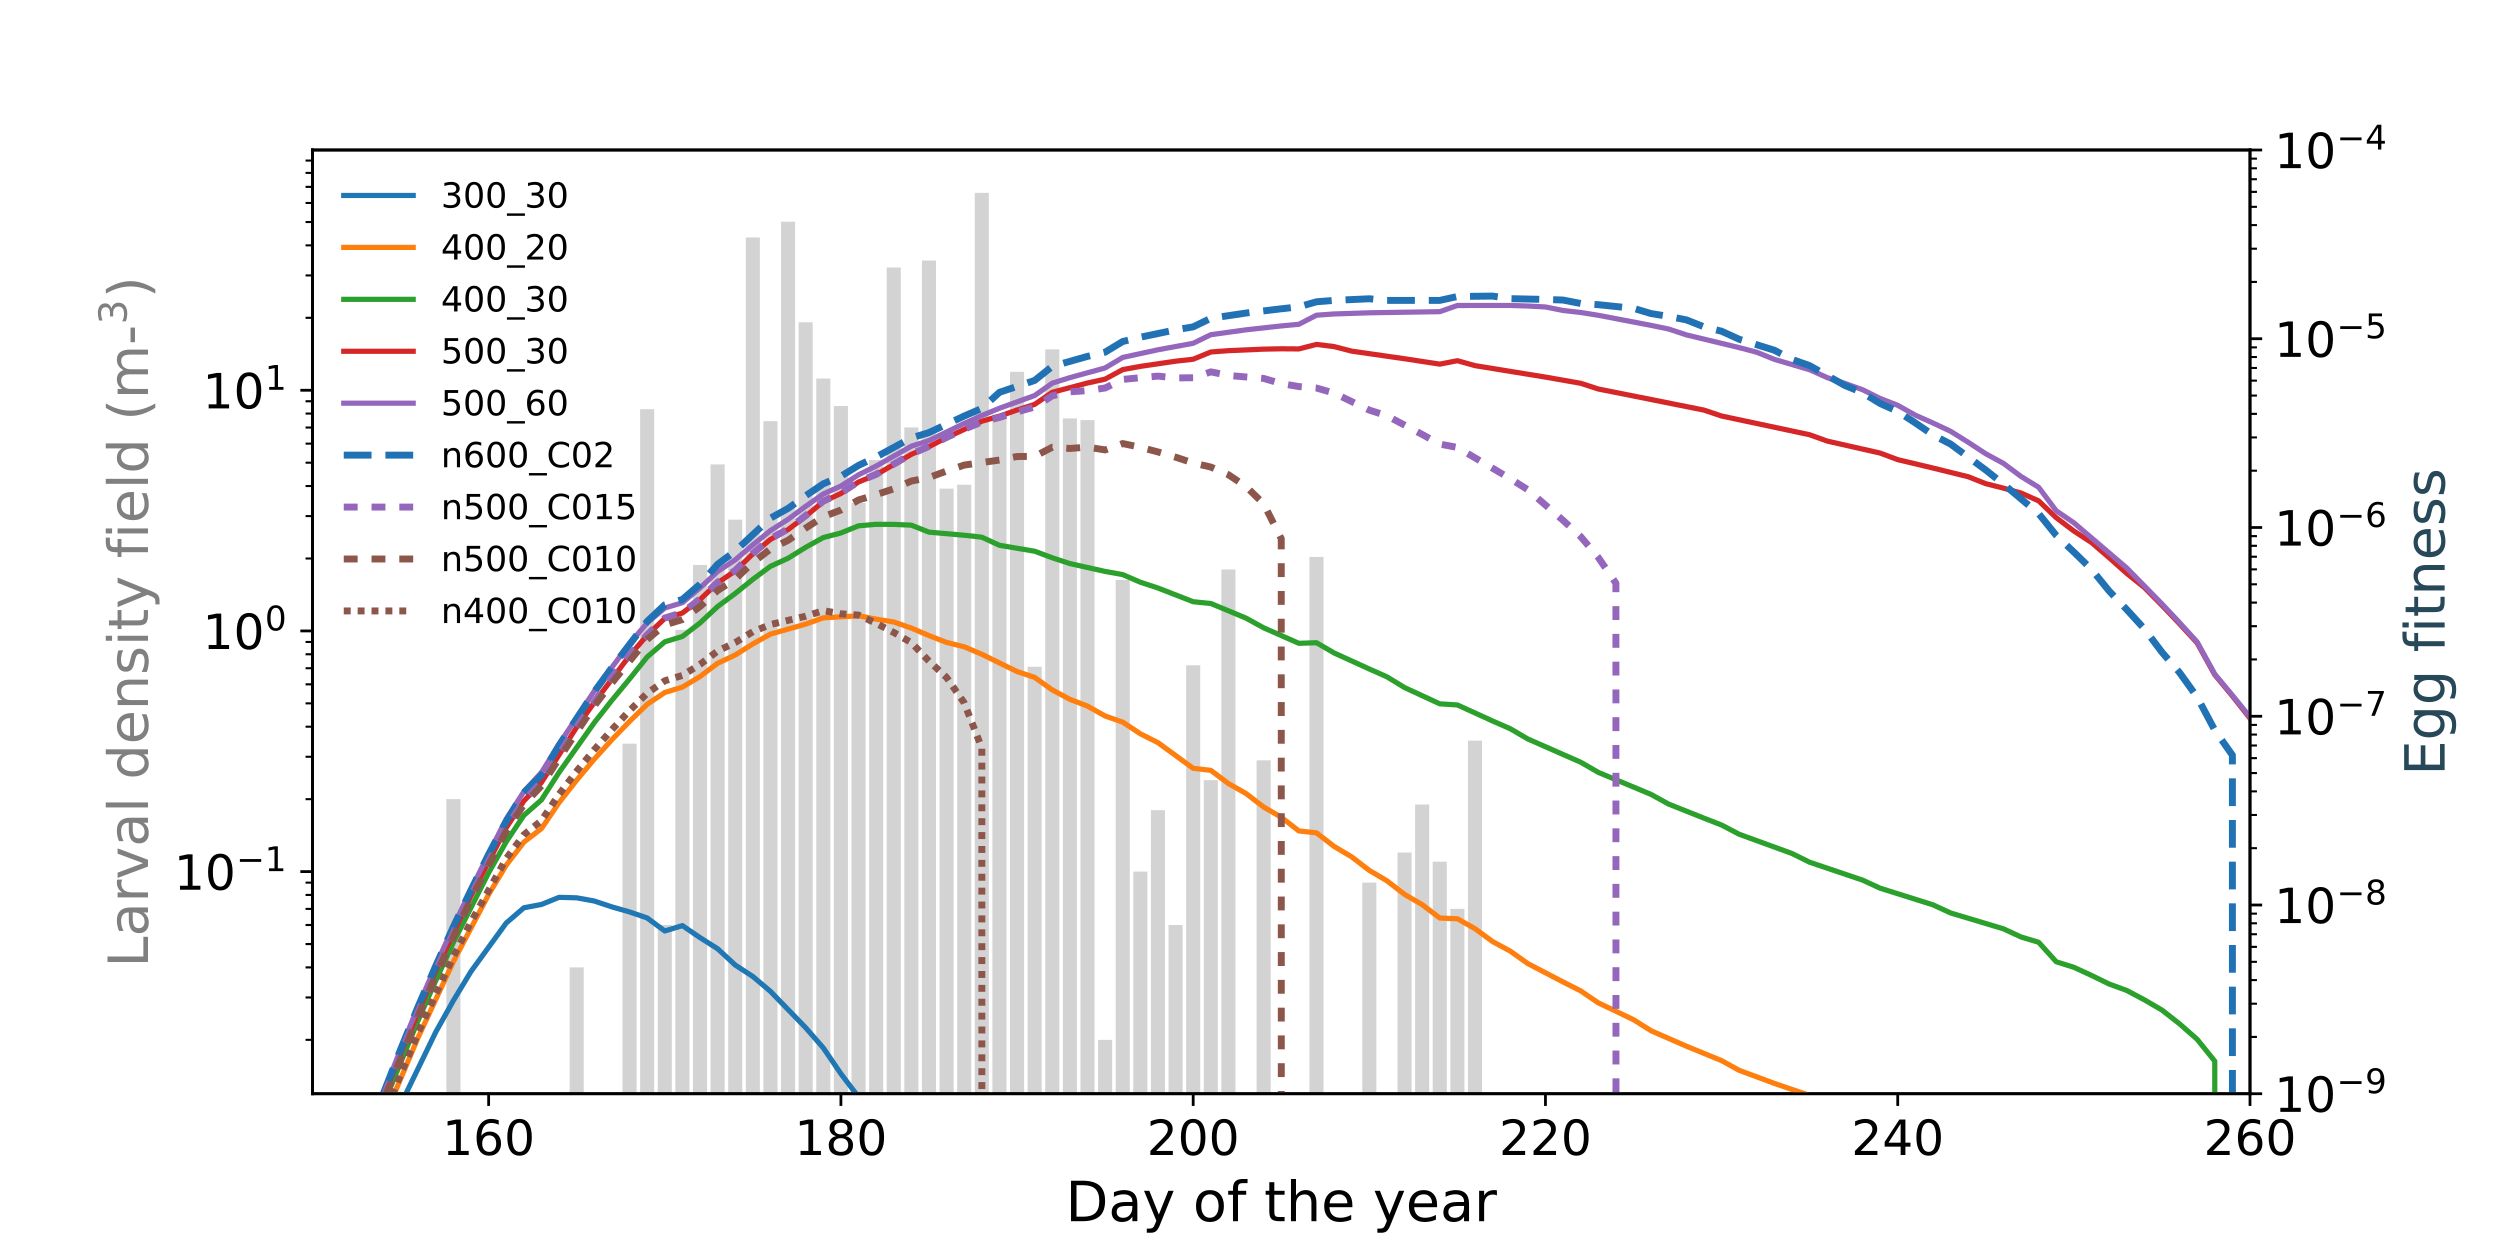 <?xml version="1.0" encoding="utf-8" standalone="no"?>
<!DOCTYPE svg PUBLIC "-//W3C//DTD SVG 1.1//EN"
  "http://www.w3.org/Graphics/SVG/1.1/DTD/svg11.dtd">
<!-- Created with matplotlib (https://matplotlib.org/) -->
<svg height="360pt" version="1.1" viewBox="0 0 720 360" width="720pt" xmlns="http://www.w3.org/2000/svg" xmlns:xlink="http://www.w3.org/1999/xlink">
 <defs>
  <style type="text/css">
*{stroke-linecap:butt;stroke-linejoin:round;white-space:pre;}
  </style>
 </defs>
 <g id="figure_1">
  <g id="patch_1">
   <path d="M 0 360 
L 720 360 
L 720 0 
L 0 0 
z
" style="fill:#ffffff;"/>
  </g>
  <g id="axes_1">
   <g id="patch_2">
    <path d="M 90 315 
L 648 315 
L 648 43.2 
L 90 43.2 
z
" style="fill:#ffffff;"/>
   </g>
   <g id="patch_3">
    <path clip-path="url(#pf8b8e3bdf9)" d="M 128.553 69497.137 
L 132.611 69497.137 
L 132.611 230.158 
L 128.553 230.158 
z
" style="fill:#d3d3d3;"/>
   </g>
   <g id="patch_4">
    <path clip-path="url(#pf8b8e3bdf9)" d="M 133.625 69497.137 
L 137.684 69497.137 
L 137.684 69497.137 
L 133.625 69497.137 
z
" style="fill:#d3d3d3;"/>
   </g>
   <g id="patch_5">
    <path clip-path="url(#pf8b8e3bdf9)" d="M 138.698 69497.137 
L 142.756 69497.137 
L 142.756 69497.137 
L 138.698 69497.137 
z
" style="fill:#d3d3d3;"/>
   </g>
   <g id="patch_6">
    <path clip-path="url(#pf8b8e3bdf9)" d="M 143.771 69497.137 
L 147.829 69497.137 
L 147.829 69497.137 
L 143.771 69497.137 
z
" style="fill:#d3d3d3;"/>
   </g>
   <g id="patch_7">
    <path clip-path="url(#pf8b8e3bdf9)" d="M 148.844 69497.137 
L 152.902 69497.137 
L 152.902 69497.137 
L 148.844 69497.137 
z
" style="fill:#d3d3d3;"/>
   </g>
   <g id="patch_8">
    <path clip-path="url(#pf8b8e3bdf9)" d="M 153.916 69497.137 
L 157.975 69497.137 
L 157.975 69497.137 
L 153.916 69497.137 
z
" style="fill:#d3d3d3;"/>
   </g>
   <g id="patch_9">
    <path clip-path="url(#pf8b8e3bdf9)" d="M 158.989 69497.137 
L 163.047 69497.137 
L 163.047 69497.137 
L 158.989 69497.137 
z
" style="fill:#d3d3d3;"/>
   </g>
   <g id="patch_10">
    <path clip-path="url(#pf8b8e3bdf9)" d="M 164.062 69497.137 
L 168.12 69497.137 
L 168.12 278.608 
L 164.062 278.608 
z
" style="fill:#d3d3d3;"/>
   </g>
   <g id="patch_11">
    <path clip-path="url(#pf8b8e3bdf9)" d="M 169.135 69497.137 
L 173.193 69497.137 
L 173.193 69497.137 
L 169.135 69497.137 
z
" style="fill:#d3d3d3;"/>
   </g>
   <g id="patch_12">
    <path clip-path="url(#pf8b8e3bdf9)" d="M 174.207 69497.137 
L 178.265 69497.137 
L 178.265 69497.137 
L 174.207 69497.137 
z
" style="fill:#d3d3d3;"/>
   </g>
   <g id="patch_13">
    <path clip-path="url(#pf8b8e3bdf9)" d="M 179.28 69497.137 
L 183.338 69497.137 
L 183.338 214.185 
L 179.28 214.185 
z
" style="fill:#d3d3d3;"/>
   </g>
   <g id="patch_14">
    <path clip-path="url(#pf8b8e3bdf9)" d="M 184.353 69497.137 
L 188.411 69497.137 
L 188.411 117.858 
L 184.353 117.858 
z
" style="fill:#d3d3d3;"/>
   </g>
   <g id="patch_15">
    <path clip-path="url(#pf8b8e3bdf9)" d="M 189.425 69497.137 
L 193.484 69497.137 
L 193.484 266.402 
L 189.425 266.402 
z
" style="fill:#d3d3d3;"/>
   </g>
   <g id="patch_16">
    <path clip-path="url(#pf8b8e3bdf9)" d="M 194.498 69497.137 
L 198.556 69497.137 
L 198.556 181.409 
L 194.498 181.409 
z
" style="fill:#d3d3d3;"/>
   </g>
   <g id="patch_17">
    <path clip-path="url(#pf8b8e3bdf9)" d="M 199.571 69497.137 
L 203.629 69497.137 
L 203.629 162.706 
L 199.571 162.706 
z
" style="fill:#d3d3d3;"/>
   </g>
   <g id="patch_18">
    <path clip-path="url(#pf8b8e3bdf9)" d="M 204.644 69497.137 
L 208.702 69497.137 
L 208.702 133.745 
L 204.644 133.745 
z
" style="fill:#d3d3d3;"/>
   </g>
   <g id="patch_19">
    <path clip-path="url(#pf8b8e3bdf9)" d="M 209.716 69497.137 
L 213.775 69497.137 
L 213.775 149.658 
L 209.716 149.658 
z
" style="fill:#d3d3d3;"/>
   </g>
   <g id="patch_20">
    <path clip-path="url(#pf8b8e3bdf9)" d="M 214.789 69497.137 
L 218.847 69497.137 
L 218.847 68.393 
L 214.789 68.393 
z
" style="fill:#d3d3d3;"/>
   </g>
   <g id="patch_21">
    <path clip-path="url(#pf8b8e3bdf9)" d="M 219.862 69497.137 
L 223.92 69497.137 
L 223.92 121.295 
L 219.862 121.295 
z
" style="fill:#d3d3d3;"/>
   </g>
   <g id="patch_22">
    <path clip-path="url(#pf8b8e3bdf9)" d="M 224.935 69497.137 
L 228.993 69497.137 
L 228.993 63.86 
L 224.935 63.86 
z
" style="fill:#d3d3d3;"/>
   </g>
   <g id="patch_23">
    <path clip-path="url(#pf8b8e3bdf9)" d="M 230.007 69497.137 
L 234.065 69497.137 
L 234.065 92.803 
L 230.007 92.803 
z
" style="fill:#d3d3d3;"/>
   </g>
   <g id="patch_24">
    <path clip-path="url(#pf8b8e3bdf9)" d="M 235.08 69497.137 
L 239.138 69497.137 
L 239.138 109.009 
L 235.08 109.009 
z
" style="fill:#d3d3d3;"/>
   </g>
   <g id="patch_25">
    <path clip-path="url(#pf8b8e3bdf9)" d="M 240.153 69497.137 
L 244.211 69497.137 
L 244.211 116.934 
L 240.153 116.934 
z
" style="fill:#d3d3d3;"/>
   </g>
   <g id="patch_26">
    <path clip-path="url(#pf8b8e3bdf9)" d="M 245.225 69497.137 
L 249.284 69497.137 
L 249.284 144.869 
L 245.225 144.869 
z
" style="fill:#d3d3d3;"/>
   </g>
   <g id="patch_27">
    <path clip-path="url(#pf8b8e3bdf9)" d="M 250.298 69497.137 
L 254.356 69497.137 
L 254.356 132.487 
L 250.298 132.487 
z
" style="fill:#d3d3d3;"/>
   </g>
   <g id="patch_28">
    <path clip-path="url(#pf8b8e3bdf9)" d="M 255.371 69497.137 
L 259.429 69497.137 
L 259.429 77.042 
L 255.371 77.042 
z
" style="fill:#d3d3d3;"/>
   </g>
   <g id="patch_29">
    <path clip-path="url(#pf8b8e3bdf9)" d="M 260.444 69497.137 
L 264.502 69497.137 
L 264.502 123.088 
L 260.444 123.088 
z
" style="fill:#d3d3d3;"/>
   </g>
   <g id="patch_30">
    <path clip-path="url(#pf8b8e3bdf9)" d="M 265.516 69497.137 
L 269.575 69497.137 
L 269.575 75.036 
L 265.516 75.036 
z
" style="fill:#d3d3d3;"/>
   </g>
   <g id="patch_31">
    <path clip-path="url(#pf8b8e3bdf9)" d="M 270.589 69497.137 
L 274.647 69497.137 
L 274.647 140.739 
L 270.589 140.739 
z
" style="fill:#d3d3d3;"/>
   </g>
   <g id="patch_32">
    <path clip-path="url(#pf8b8e3bdf9)" d="M 275.662 69497.137 
L 279.72 69497.137 
L 279.72 139.603 
L 275.662 139.603 
z
" style="fill:#d3d3d3;"/>
   </g>
   <g id="patch_33">
    <path clip-path="url(#pf8b8e3bdf9)" d="M 280.735 69497.137 
L 284.793 69497.137 
L 284.793 55.555 
L 280.735 55.555 
z
" style="fill:#d3d3d3;"/>
   </g>
   <g id="patch_34">
    <path clip-path="url(#pf8b8e3bdf9)" d="M 285.807 69497.137 
L 289.865 69497.137 
L 289.865 119.3 
L 285.807 119.3 
z
" style="fill:#d3d3d3;"/>
   </g>
   <g id="patch_35">
    <path clip-path="url(#pf8b8e3bdf9)" d="M 290.88 69497.137 
L 294.938 69497.137 
L 294.938 107.081 
L 290.88 107.081 
z
" style="fill:#d3d3d3;"/>
   </g>
   <g id="patch_36">
    <path clip-path="url(#pf8b8e3bdf9)" d="M 295.953 69497.137 
L 300.011 69497.137 
L 300.011 192.019 
L 295.953 192.019 
z
" style="fill:#d3d3d3;"/>
   </g>
   <g id="patch_37">
    <path clip-path="url(#pf8b8e3bdf9)" d="M 301.025 69497.137 
L 305.084 69497.137 
L 305.084 100.612 
L 301.025 100.612 
z
" style="fill:#d3d3d3;"/>
   </g>
   <g id="patch_38">
    <path clip-path="url(#pf8b8e3bdf9)" d="M 306.098 69497.137 
L 310.156 69497.137 
L 310.156 120.497 
L 306.098 120.497 
z
" style="fill:#d3d3d3;"/>
   </g>
   <g id="patch_39">
    <path clip-path="url(#pf8b8e3bdf9)" d="M 311.171 69497.137 
L 315.229 69497.137 
L 315.229 120.974 
L 311.171 120.974 
z
" style="fill:#d3d3d3;"/>
   </g>
   <g id="patch_40">
    <path clip-path="url(#pf8b8e3bdf9)" d="M 316.244 69497.137 
L 320.302 69497.137 
L 320.302 299.474 
L 316.244 299.474 
z
" style="fill:#d3d3d3;"/>
   </g>
   <g id="patch_41">
    <path clip-path="url(#pf8b8e3bdf9)" d="M 321.316 69497.137 
L 325.375 69497.137 
L 325.375 167.001 
L 321.316 167.001 
z
" style="fill:#d3d3d3;"/>
   </g>
   <g id="patch_42">
    <path clip-path="url(#pf8b8e3bdf9)" d="M 326.389 69497.137 
L 330.447 69497.137 
L 330.447 251.024 
L 326.389 251.024 
z
" style="fill:#d3d3d3;"/>
   </g>
   <g id="patch_43">
    <path clip-path="url(#pf8b8e3bdf9)" d="M 331.462 69497.137 
L 335.52 69497.137 
L 335.52 233.33 
L 331.462 233.33 
z
" style="fill:#d3d3d3;"/>
   </g>
   <g id="patch_44">
    <path clip-path="url(#pf8b8e3bdf9)" d="M 336.535 69497.137 
L 340.593 69497.137 
L 340.593 266.402 
L 336.535 266.402 
z
" style="fill:#d3d3d3;"/>
   </g>
   <g id="patch_45">
    <path clip-path="url(#pf8b8e3bdf9)" d="M 341.607 69497.137 
L 345.665 69497.137 
L 345.665 191.598 
L 341.607 191.598 
z
" style="fill:#d3d3d3;"/>
   </g>
   <g id="patch_46">
    <path clip-path="url(#pf8b8e3bdf9)" d="M 346.68 69497.137 
L 350.738 69497.137 
L 350.738 224.67 
L 346.68 224.67 
z
" style="fill:#d3d3d3;"/>
   </g>
   <g id="patch_47">
    <path clip-path="url(#pf8b8e3bdf9)" d="M 351.753 69497.137 
L 355.811 69497.137 
L 355.811 164.015 
L 351.753 164.015 
z
" style="fill:#d3d3d3;"/>
   </g>
   <g id="patch_48">
    <path clip-path="url(#pf8b8e3bdf9)" d="M 356.825 69497.137 
L 360.884 69497.137 
L 360.884 69497.137 
L 356.825 69497.137 
z
" style="fill:#d3d3d3;"/>
   </g>
   <g id="patch_49">
    <path clip-path="url(#pf8b8e3bdf9)" d="M 361.898 69497.137 
L 365.956 69497.137 
L 365.956 218.973 
L 361.898 218.973 
z
" style="fill:#d3d3d3;"/>
   </g>
   <g id="patch_50">
    <path clip-path="url(#pf8b8e3bdf9)" d="M 366.971 69497.137 
L 371.029 69497.137 
L 371.029 69497.137 
L 366.971 69497.137 
z
" style="fill:#d3d3d3;"/>
   </g>
   <g id="patch_51">
    <path clip-path="url(#pf8b8e3bdf9)" d="M 372.044 69497.137 
L 376.102 69497.137 
L 376.102 69497.137 
L 372.044 69497.137 
z
" style="fill:#d3d3d3;"/>
   </g>
   <g id="patch_52">
    <path clip-path="url(#pf8b8e3bdf9)" d="M 377.116 69497.137 
L 381.175 69497.137 
L 381.175 160.395 
L 377.116 160.395 
z
" style="fill:#d3d3d3;"/>
   </g>
   <g id="patch_53">
    <path clip-path="url(#pf8b8e3bdf9)" d="M 382.189 69497.137 
L 386.247 69497.137 
L 386.247 69497.137 
L 382.189 69497.137 
z
" style="fill:#d3d3d3;"/>
   </g>
   <g id="patch_54">
    <path clip-path="url(#pf8b8e3bdf9)" d="M 387.262 69497.137 
L 391.32 69497.137 
L 391.32 69497.137 
L 387.262 69497.137 
z
" style="fill:#d3d3d3;"/>
   </g>
   <g id="patch_55">
    <path clip-path="url(#pf8b8e3bdf9)" d="M 392.335 69497.137 
L 396.393 69497.137 
L 396.393 254.196 
L 392.335 254.196 
z
" style="fill:#d3d3d3;"/>
   </g>
   <g id="patch_56">
    <path clip-path="url(#pf8b8e3bdf9)" d="M 397.407 69497.137 
L 401.465 69497.137 
L 401.465 69497.137 
L 397.407 69497.137 
z
" style="fill:#d3d3d3;"/>
   </g>
   <g id="patch_57">
    <path clip-path="url(#pf8b8e3bdf9)" d="M 402.48 69497.137 
L 406.538 69497.137 
L 406.538 245.536 
L 402.48 245.536 
z
" style="fill:#d3d3d3;"/>
   </g>
   <g id="patch_58">
    <path clip-path="url(#pf8b8e3bdf9)" d="M 407.553 69497.137 
L 411.611 69497.137 
L 411.611 231.702 
L 407.553 231.702 
z
" style="fill:#d3d3d3;"/>
   </g>
   <g id="patch_59">
    <path clip-path="url(#pf8b8e3bdf9)" d="M 412.625 69497.137 
L 416.684 69497.137 
L 416.684 248.155 
L 412.625 248.155 
z
" style="fill:#d3d3d3;"/>
   </g>
   <g id="patch_60">
    <path clip-path="url(#pf8b8e3bdf9)" d="M 417.698 69497.137 
L 421.756 69497.137 
L 421.756 261.761 
L 417.698 261.761 
z
" style="fill:#d3d3d3;"/>
   </g>
   <g id="patch_61">
    <path clip-path="url(#pf8b8e3bdf9)" d="M 422.771 69497.137 
L 426.829 69497.137 
L 426.829 213.312 
L 422.771 213.312 
z
" style="fill:#d3d3d3;"/>
   </g>
   <g id="matplotlib.axis_1">
    <g id="xtick_1">
     <g id="line2d_1">
      <defs>
       <path d="M 0 0 
L 0 3.5 
" id="mf95b85e3f2" style="stroke:#000000;stroke-width:0.8;"/>
      </defs>
      <g>
       <use style="stroke:#000000;stroke-width:0.8;" x="140.727" xlink:href="#mf95b85e3f2" y="315"/>
      </g>
     </g>
     <g id="text_1">
      <!-- 160 -->
      <defs>
       <path d="M 12.406 8.297 
L 28.516 8.297 
L 28.516 63.922 
L 10.984 60.406 
L 10.984 69.391 
L 28.422 72.906 
L 38.281 72.906 
L 38.281 8.297 
L 54.391 8.297 
L 54.391 0 
L 12.406 0 
z
" id="DejaVuSans-49"/>
       <path d="M 33.016 40.375 
Q 26.375 40.375 22.484 35.828 
Q 18.609 31.297 18.609 23.391 
Q 18.609 15.531 22.484 10.953 
Q 26.375 6.391 33.016 6.391 
Q 39.656 6.391 43.531 10.953 
Q 47.406 15.531 47.406 23.391 
Q 47.406 31.297 43.531 35.828 
Q 39.656 40.375 33.016 40.375 
z
M 52.594 71.297 
L 52.594 62.312 
Q 48.875 64.062 45.094 64.984 
Q 41.312 65.922 37.594 65.922 
Q 27.828 65.922 22.672 59.328 
Q 17.531 52.734 16.797 39.406 
Q 19.672 43.656 24.016 45.922 
Q 28.375 48.188 33.594 48.188 
Q 44.578 48.188 50.953 41.516 
Q 57.328 34.859 57.328 23.391 
Q 57.328 12.156 50.688 5.359 
Q 44.047 -1.422 33.016 -1.422 
Q 20.359 -1.422 13.672 8.266 
Q 6.984 17.969 6.984 36.375 
Q 6.984 53.656 15.188 63.938 
Q 23.391 74.219 37.203 74.219 
Q 40.922 74.219 44.703 73.484 
Q 48.484 72.75 52.594 71.297 
z
" id="DejaVuSans-54"/>
       <path d="M 31.781 66.406 
Q 24.172 66.406 20.328 58.906 
Q 16.5 51.422 16.5 36.375 
Q 16.5 21.391 20.328 13.891 
Q 24.172 6.391 31.781 6.391 
Q 39.453 6.391 43.281 13.891 
Q 47.125 21.391 47.125 36.375 
Q 47.125 51.422 43.281 58.906 
Q 39.453 66.406 31.781 66.406 
z
M 31.781 74.219 
Q 44.047 74.219 50.516 64.516 
Q 56.984 54.828 56.984 36.375 
Q 56.984 17.969 50.516 8.266 
Q 44.047 -1.422 31.781 -1.422 
Q 19.531 -1.422 13.062 8.266 
Q 6.594 17.969 6.594 36.375 
Q 6.594 54.828 13.062 64.516 
Q 19.531 74.219 31.781 74.219 
z
" id="DejaVuSans-48"/>
      </defs>
      <g transform="translate(127.366 332.638)scale(0.14 -0.14)">
       <use xlink:href="#DejaVuSans-49"/>
       <use x="63.623" xlink:href="#DejaVuSans-54"/>
       <use x="127.246" xlink:href="#DejaVuSans-48"/>
      </g>
     </g>
    </g>
    <g id="xtick_2">
     <g id="line2d_2">
      <g>
       <use style="stroke:#000000;stroke-width:0.8;" x="242.182" xlink:href="#mf95b85e3f2" y="315"/>
      </g>
     </g>
     <g id="text_2">
      <!-- 180 -->
      <defs>
       <path d="M 31.781 34.625 
Q 24.75 34.625 20.719 30.859 
Q 16.703 27.094 16.703 20.516 
Q 16.703 13.922 20.719 10.156 
Q 24.75 6.391 31.781 6.391 
Q 38.812 6.391 42.859 10.172 
Q 46.922 13.969 46.922 20.516 
Q 46.922 27.094 42.891 30.859 
Q 38.875 34.625 31.781 34.625 
z
M 21.922 38.812 
Q 15.578 40.375 12.031 44.719 
Q 8.5 49.078 8.5 55.328 
Q 8.5 64.062 14.719 69.141 
Q 20.953 74.219 31.781 74.219 
Q 42.672 74.219 48.875 69.141 
Q 55.078 64.062 55.078 55.328 
Q 55.078 49.078 51.531 44.719 
Q 48 40.375 41.703 38.812 
Q 48.828 37.156 52.797 32.312 
Q 56.781 27.484 56.781 20.516 
Q 56.781 9.906 50.312 4.234 
Q 43.844 -1.422 31.781 -1.422 
Q 19.734 -1.422 13.25 4.234 
Q 6.781 9.906 6.781 20.516 
Q 6.781 27.484 10.781 32.312 
Q 14.797 37.156 21.922 38.812 
z
M 18.312 54.391 
Q 18.312 48.734 21.844 45.562 
Q 25.391 42.391 31.781 42.391 
Q 38.141 42.391 41.719 45.562 
Q 45.312 48.734 45.312 54.391 
Q 45.312 60.062 41.719 63.234 
Q 38.141 66.406 31.781 66.406 
Q 25.391 66.406 21.844 63.234 
Q 18.312 60.062 18.312 54.391 
z
" id="DejaVuSans-56"/>
      </defs>
      <g transform="translate(228.821 332.638)scale(0.14 -0.14)">
       <use xlink:href="#DejaVuSans-49"/>
       <use x="63.623" xlink:href="#DejaVuSans-56"/>
       <use x="127.246" xlink:href="#DejaVuSans-48"/>
      </g>
     </g>
    </g>
    <g id="xtick_3">
     <g id="line2d_3">
      <g>
       <use style="stroke:#000000;stroke-width:0.8;" x="343.636" xlink:href="#mf95b85e3f2" y="315"/>
      </g>
     </g>
     <g id="text_3">
      <!-- 200 -->
      <defs>
       <path d="M 19.188 8.297 
L 53.609 8.297 
L 53.609 0 
L 7.328 0 
L 7.328 8.297 
Q 12.938 14.109 22.625 23.891 
Q 32.328 33.688 34.812 36.531 
Q 39.547 41.844 41.422 45.531 
Q 43.312 49.219 43.312 52.781 
Q 43.312 58.594 39.234 62.25 
Q 35.156 65.922 28.609 65.922 
Q 23.969 65.922 18.812 64.312 
Q 13.672 62.703 7.812 59.422 
L 7.812 69.391 
Q 13.766 71.781 18.938 73 
Q 24.125 74.219 28.422 74.219 
Q 39.75 74.219 46.484 68.547 
Q 53.219 62.891 53.219 53.422 
Q 53.219 48.922 51.531 44.891 
Q 49.859 40.875 45.406 35.406 
Q 44.188 33.984 37.641 27.219 
Q 31.109 20.453 19.188 8.297 
z
" id="DejaVuSans-50"/>
      </defs>
      <g transform="translate(330.275 332.638)scale(0.14 -0.14)">
       <use xlink:href="#DejaVuSans-50"/>
       <use x="63.623" xlink:href="#DejaVuSans-48"/>
       <use x="127.246" xlink:href="#DejaVuSans-48"/>
      </g>
     </g>
    </g>
    <g id="xtick_4">
     <g id="line2d_4">
      <g>
       <use style="stroke:#000000;stroke-width:0.8;" x="445.091" xlink:href="#mf95b85e3f2" y="315"/>
      </g>
     </g>
     <g id="text_4">
      <!-- 220 -->
      <g transform="translate(431.73 332.638)scale(0.14 -0.14)">
       <use xlink:href="#DejaVuSans-50"/>
       <use x="63.623" xlink:href="#DejaVuSans-50"/>
       <use x="127.246" xlink:href="#DejaVuSans-48"/>
      </g>
     </g>
    </g>
    <g id="xtick_5">
     <g id="line2d_5">
      <g>
       <use style="stroke:#000000;stroke-width:0.8;" x="546.545" xlink:href="#mf95b85e3f2" y="315"/>
      </g>
     </g>
     <g id="text_5">
      <!-- 240 -->
      <defs>
       <path d="M 37.797 64.312 
L 12.891 25.391 
L 37.797 25.391 
z
M 35.203 72.906 
L 47.609 72.906 
L 47.609 25.391 
L 58.016 25.391 
L 58.016 17.188 
L 47.609 17.188 
L 47.609 0 
L 37.797 0 
L 37.797 17.188 
L 4.891 17.188 
L 4.891 26.703 
z
" id="DejaVuSans-52"/>
      </defs>
      <g transform="translate(533.184 332.638)scale(0.14 -0.14)">
       <use xlink:href="#DejaVuSans-50"/>
       <use x="63.623" xlink:href="#DejaVuSans-52"/>
       <use x="127.246" xlink:href="#DejaVuSans-48"/>
      </g>
     </g>
    </g>
    <g id="xtick_6">
     <g id="line2d_6">
      <g>
       <use style="stroke:#000000;stroke-width:0.8;" x="648" xlink:href="#mf95b85e3f2" y="315"/>
      </g>
     </g>
     <g id="text_6">
      <!-- 260 -->
      <g transform="translate(634.639 332.638)scale(0.14 -0.14)">
       <use xlink:href="#DejaVuSans-50"/>
       <use x="63.623" xlink:href="#DejaVuSans-54"/>
       <use x="127.246" xlink:href="#DejaVuSans-48"/>
      </g>
     </g>
    </g>
    <g id="text_7">
     <!-- Day of the year -->
     <defs>
      <path d="M 19.672 64.797 
L 19.672 8.109 
L 31.594 8.109 
Q 46.688 8.109 53.688 14.938 
Q 60.688 21.781 60.688 36.531 
Q 60.688 51.172 53.688 57.984 
Q 46.688 64.797 31.594 64.797 
z
M 9.812 72.906 
L 30.078 72.906 
Q 51.266 72.906 61.172 64.094 
Q 71.094 55.281 71.094 36.531 
Q 71.094 17.672 61.125 8.828 
Q 51.172 0 30.078 0 
L 9.812 0 
z
" id="DejaVuSans-68"/>
      <path d="M 34.281 27.484 
Q 23.391 27.484 19.188 25 
Q 14.984 22.516 14.984 16.5 
Q 14.984 11.719 18.141 8.906 
Q 21.297 6.109 26.703 6.109 
Q 34.188 6.109 38.703 11.406 
Q 43.219 16.703 43.219 25.484 
L 43.219 27.484 
z
M 52.203 31.203 
L 52.203 0 
L 43.219 0 
L 43.219 8.297 
Q 40.141 3.328 35.547 0.953 
Q 30.953 -1.422 24.312 -1.422 
Q 15.922 -1.422 10.953 3.297 
Q 6 8.016 6 15.922 
Q 6 25.141 12.172 29.828 
Q 18.359 34.516 30.609 34.516 
L 43.219 34.516 
L 43.219 35.406 
Q 43.219 41.609 39.141 45 
Q 35.062 48.391 27.688 48.391 
Q 23 48.391 18.547 47.266 
Q 14.109 46.141 10.016 43.891 
L 10.016 52.203 
Q 14.938 54.109 19.578 55.047 
Q 24.219 56 28.609 56 
Q 40.484 56 46.344 49.844 
Q 52.203 43.703 52.203 31.203 
z
" id="DejaVuSans-97"/>
      <path d="M 32.172 -5.078 
Q 28.375 -14.844 24.75 -17.812 
Q 21.141 -20.797 15.094 -20.797 
L 7.906 -20.797 
L 7.906 -13.281 
L 13.188 -13.281 
Q 16.891 -13.281 18.938 -11.516 
Q 21 -9.766 23.484 -3.219 
L 25.094 0.875 
L 2.984 54.688 
L 12.5 54.688 
L 29.594 11.922 
L 46.688 54.688 
L 56.203 54.688 
z
" id="DejaVuSans-121"/>
      <path id="DejaVuSans-32"/>
      <path d="M 30.609 48.391 
Q 23.391 48.391 19.188 42.75 
Q 14.984 37.109 14.984 27.297 
Q 14.984 17.484 19.156 11.844 
Q 23.344 6.203 30.609 6.203 
Q 37.797 6.203 41.984 11.859 
Q 46.188 17.531 46.188 27.297 
Q 46.188 37.016 41.984 42.703 
Q 37.797 48.391 30.609 48.391 
z
M 30.609 56 
Q 42.328 56 49.016 48.375 
Q 55.719 40.766 55.719 27.297 
Q 55.719 13.875 49.016 6.219 
Q 42.328 -1.422 30.609 -1.422 
Q 18.844 -1.422 12.172 6.219 
Q 5.516 13.875 5.516 27.297 
Q 5.516 40.766 12.172 48.375 
Q 18.844 56 30.609 56 
z
" id="DejaVuSans-111"/>
      <path d="M 37.109 75.984 
L 37.109 68.5 
L 28.516 68.5 
Q 23.688 68.5 21.797 66.547 
Q 19.922 64.594 19.922 59.516 
L 19.922 54.688 
L 34.719 54.688 
L 34.719 47.703 
L 19.922 47.703 
L 19.922 0 
L 10.891 0 
L 10.891 47.703 
L 2.297 47.703 
L 2.297 54.688 
L 10.891 54.688 
L 10.891 58.5 
Q 10.891 67.625 15.141 71.797 
Q 19.391 75.984 28.609 75.984 
z
" id="DejaVuSans-102"/>
      <path d="M 18.312 70.219 
L 18.312 54.688 
L 36.812 54.688 
L 36.812 47.703 
L 18.312 47.703 
L 18.312 18.016 
Q 18.312 11.328 20.141 9.422 
Q 21.969 7.516 27.594 7.516 
L 36.812 7.516 
L 36.812 0 
L 27.594 0 
Q 17.188 0 13.234 3.875 
Q 9.281 7.766 9.281 18.016 
L 9.281 47.703 
L 2.688 47.703 
L 2.688 54.688 
L 9.281 54.688 
L 9.281 70.219 
z
" id="DejaVuSans-116"/>
      <path d="M 54.891 33.016 
L 54.891 0 
L 45.906 0 
L 45.906 32.719 
Q 45.906 40.484 42.875 44.328 
Q 39.844 48.188 33.797 48.188 
Q 26.516 48.188 22.312 43.547 
Q 18.109 38.922 18.109 30.906 
L 18.109 0 
L 9.078 0 
L 9.078 75.984 
L 18.109 75.984 
L 18.109 46.188 
Q 21.344 51.125 25.703 53.562 
Q 30.078 56 35.797 56 
Q 45.219 56 50.047 50.172 
Q 54.891 44.344 54.891 33.016 
z
" id="DejaVuSans-104"/>
      <path d="M 56.203 29.594 
L 56.203 25.203 
L 14.891 25.203 
Q 15.484 15.922 20.484 11.062 
Q 25.484 6.203 34.422 6.203 
Q 39.594 6.203 44.453 7.469 
Q 49.312 8.734 54.109 11.281 
L 54.109 2.781 
Q 49.266 0.734 44.188 -0.344 
Q 39.109 -1.422 33.891 -1.422 
Q 20.797 -1.422 13.156 6.188 
Q 5.516 13.812 5.516 26.812 
Q 5.516 40.234 12.766 48.109 
Q 20.016 56 32.328 56 
Q 43.359 56 49.781 48.891 
Q 56.203 41.797 56.203 29.594 
z
M 47.219 32.234 
Q 47.125 39.594 43.094 43.984 
Q 39.062 48.391 32.422 48.391 
Q 24.906 48.391 20.391 44.141 
Q 15.875 39.891 15.188 32.172 
z
" id="DejaVuSans-101"/>
      <path d="M 41.109 46.297 
Q 39.594 47.172 37.812 47.578 
Q 36.031 48 33.891 48 
Q 26.266 48 22.188 43.047 
Q 18.109 38.094 18.109 28.812 
L 18.109 0 
L 9.078 0 
L 9.078 54.688 
L 18.109 54.688 
L 18.109 46.188 
Q 20.953 51.172 25.484 53.578 
Q 30.031 56 36.531 56 
Q 37.453 56 38.578 55.875 
Q 39.703 55.766 41.062 55.516 
z
" id="DejaVuSans-114"/>
     </defs>
     <g transform="translate(306.886 351.707)scale(0.16 -0.16)">
      <use xlink:href="#DejaVuSans-68"/>
      <use x="77.002" xlink:href="#DejaVuSans-97"/>
      <use x="138.281" xlink:href="#DejaVuSans-121"/>
      <use x="197.461" xlink:href="#DejaVuSans-32"/>
      <use x="229.248" xlink:href="#DejaVuSans-111"/>
      <use x="290.43" xlink:href="#DejaVuSans-102"/>
      <use x="325.635" xlink:href="#DejaVuSans-32"/>
      <use x="357.422" xlink:href="#DejaVuSans-116"/>
      <use x="396.631" xlink:href="#DejaVuSans-104"/>
      <use x="460.01" xlink:href="#DejaVuSans-101"/>
      <use x="521.533" xlink:href="#DejaVuSans-32"/>
      <use x="553.32" xlink:href="#DejaVuSans-121"/>
      <use x="612.5" xlink:href="#DejaVuSans-101"/>
      <use x="674.023" xlink:href="#DejaVuSans-97"/>
      <use x="735.303" xlink:href="#DejaVuSans-114"/>
     </g>
    </g>
   </g>
   <g id="matplotlib.axis_2">
    <g id="ytick_1">
     <g id="line2d_7">
      <defs>
       <path d="M 0 0 
L -3.5 0 
" id="m66ea094caf" style="stroke:#000000;stroke-width:0.8;"/>
      </defs>
      <g>
       <use style="stroke:#000000;stroke-width:0.8;" x="90" xlink:href="#m66ea094caf" y="251.024"/>
      </g>
     </g>
     <g id="text_8">
      <!-- $\mathdefault{10^{-1}}$ -->
      <defs>
       <path d="M 10.594 35.5 
L 73.188 35.5 
L 73.188 27.203 
L 10.594 27.203 
z
" id="DejaVuSans-8722"/>
      </defs>
      <g transform="translate(50.1 256.343)scale(0.14 -0.14)">
       <use transform="translate(0 0.684)" xlink:href="#DejaVuSans-49"/>
       <use transform="translate(63.623 0.684)" xlink:href="#DejaVuSans-48"/>
       <use transform="translate(128.203 38.966)scale(0.7)" xlink:href="#DejaVuSans-8722"/>
       <use transform="translate(186.855 38.966)scale(0.7)" xlink:href="#DejaVuSans-49"/>
      </g>
     </g>
    </g>
    <g id="ytick_2">
     <g id="line2d_8">
      <g>
       <use style="stroke:#000000;stroke-width:0.8;" x="90" xlink:href="#m66ea094caf" y="181.709"/>
      </g>
     </g>
     <g id="text_9">
      <!-- $\mathdefault{10^{0}}$ -->
      <g transform="translate(58.36 187.028)scale(0.14 -0.14)">
       <use transform="translate(0 0.766)" xlink:href="#DejaVuSans-49"/>
       <use transform="translate(63.623 0.766)" xlink:href="#DejaVuSans-48"/>
       <use transform="translate(128.203 39.047)scale(0.7)" xlink:href="#DejaVuSans-48"/>
      </g>
     </g>
    </g>
    <g id="ytick_3">
     <g id="line2d_9">
      <g>
       <use style="stroke:#000000;stroke-width:0.8;" x="90" xlink:href="#m66ea094caf" y="112.393"/>
      </g>
     </g>
     <g id="text_10">
      <!-- $\mathdefault{10^{1}}$ -->
      <g transform="translate(58.36 117.712)scale(0.14 -0.14)">
       <use transform="translate(0 0.684)" xlink:href="#DejaVuSans-49"/>
       <use transform="translate(63.623 0.684)" xlink:href="#DejaVuSans-48"/>
       <use transform="translate(128.203 38.966)scale(0.7)" xlink:href="#DejaVuSans-49"/>
      </g>
     </g>
    </g>
    <g id="ytick_4">
     <g id="line2d_10">
      <defs>
       <path d="M 0 0 
L -2 0 
" id="m44f8976acc" style="stroke:#000000;stroke-width:0.6;"/>
      </defs>
      <g>
       <use style="stroke:#000000;stroke-width:0.6;" x="90" xlink:href="#m44f8976acc" y="299.474"/>
      </g>
     </g>
    </g>
    <g id="ytick_5">
     <g id="line2d_11">
      <g>
       <use style="stroke:#000000;stroke-width:0.6;" x="90" xlink:href="#m44f8976acc" y="287.268"/>
      </g>
     </g>
    </g>
    <g id="ytick_6">
     <g id="line2d_12">
      <g>
       <use style="stroke:#000000;stroke-width:0.6;" x="90" xlink:href="#m44f8976acc" y="278.608"/>
      </g>
     </g>
    </g>
    <g id="ytick_7">
     <g id="line2d_13">
      <g>
       <use style="stroke:#000000;stroke-width:0.6;" x="90" xlink:href="#m44f8976acc" y="271.89"/>
      </g>
     </g>
    </g>
    <g id="ytick_8">
     <g id="line2d_14">
      <g>
       <use style="stroke:#000000;stroke-width:0.6;" x="90" xlink:href="#m44f8976acc" y="266.402"/>
      </g>
     </g>
    </g>
    <g id="ytick_9">
     <g id="line2d_15">
      <g>
       <use style="stroke:#000000;stroke-width:0.6;" x="90" xlink:href="#m44f8976acc" y="261.761"/>
      </g>
     </g>
    </g>
    <g id="ytick_10">
     <g id="line2d_16">
      <g>
       <use style="stroke:#000000;stroke-width:0.6;" x="90" xlink:href="#m44f8976acc" y="257.742"/>
      </g>
     </g>
    </g>
    <g id="ytick_11">
     <g id="line2d_17">
      <g>
       <use style="stroke:#000000;stroke-width:0.6;" x="90" xlink:href="#m44f8976acc" y="254.196"/>
      </g>
     </g>
    </g>
    <g id="ytick_12">
     <g id="line2d_18">
      <g>
       <use style="stroke:#000000;stroke-width:0.6;" x="90" xlink:href="#m44f8976acc" y="230.158"/>
      </g>
     </g>
    </g>
    <g id="ytick_13">
     <g id="line2d_19">
      <g>
       <use style="stroke:#000000;stroke-width:0.6;" x="90" xlink:href="#m44f8976acc" y="217.952"/>
      </g>
     </g>
    </g>
    <g id="ytick_14">
     <g id="line2d_20">
      <g>
       <use style="stroke:#000000;stroke-width:0.6;" x="90" xlink:href="#m44f8976acc" y="209.292"/>
      </g>
     </g>
    </g>
    <g id="ytick_15">
     <g id="line2d_21">
      <g>
       <use style="stroke:#000000;stroke-width:0.6;" x="90" xlink:href="#m44f8976acc" y="202.575"/>
      </g>
     </g>
    </g>
    <g id="ytick_16">
     <g id="line2d_22">
      <g>
       <use style="stroke:#000000;stroke-width:0.6;" x="90" xlink:href="#m44f8976acc" y="197.086"/>
      </g>
     </g>
    </g>
    <g id="ytick_17">
     <g id="line2d_23">
      <g>
       <use style="stroke:#000000;stroke-width:0.6;" x="90" xlink:href="#m44f8976acc" y="192.446"/>
      </g>
     </g>
    </g>
    <g id="ytick_18">
     <g id="line2d_24">
      <g>
       <use style="stroke:#000000;stroke-width:0.6;" x="90" xlink:href="#m44f8976acc" y="188.426"/>
      </g>
     </g>
    </g>
    <g id="ytick_19">
     <g id="line2d_25">
      <g>
       <use style="stroke:#000000;stroke-width:0.6;" x="90" xlink:href="#m44f8976acc" y="184.881"/>
      </g>
     </g>
    </g>
    <g id="ytick_20">
     <g id="line2d_26">
      <g>
       <use style="stroke:#000000;stroke-width:0.6;" x="90" xlink:href="#m44f8976acc" y="160.843"/>
      </g>
     </g>
    </g>
    <g id="ytick_21">
     <g id="line2d_27">
      <g>
       <use style="stroke:#000000;stroke-width:0.6;" x="90" xlink:href="#m44f8976acc" y="148.637"/>
      </g>
     </g>
    </g>
    <g id="ytick_22">
     <g id="line2d_28">
      <g>
       <use style="stroke:#000000;stroke-width:0.6;" x="90" xlink:href="#m44f8976acc" y="139.977"/>
      </g>
     </g>
    </g>
    <g id="ytick_23">
     <g id="line2d_29">
      <g>
       <use style="stroke:#000000;stroke-width:0.6;" x="90" xlink:href="#m44f8976acc" y="133.26"/>
      </g>
     </g>
    </g>
    <g id="ytick_24">
     <g id="line2d_30">
      <g>
       <use style="stroke:#000000;stroke-width:0.6;" x="90" xlink:href="#m44f8976acc" y="127.771"/>
      </g>
     </g>
    </g>
    <g id="ytick_25">
     <g id="line2d_31">
      <g>
       <use style="stroke:#000000;stroke-width:0.6;" x="90" xlink:href="#m44f8976acc" y="123.131"/>
      </g>
     </g>
    </g>
    <g id="ytick_26">
     <g id="line2d_32">
      <g>
       <use style="stroke:#000000;stroke-width:0.6;" x="90" xlink:href="#m44f8976acc" y="119.111"/>
      </g>
     </g>
    </g>
    <g id="ytick_27">
     <g id="line2d_33">
      <g>
       <use style="stroke:#000000;stroke-width:0.6;" x="90" xlink:href="#m44f8976acc" y="115.565"/>
      </g>
     </g>
    </g>
    <g id="ytick_28">
     <g id="line2d_34">
      <g>
       <use style="stroke:#000000;stroke-width:0.6;" x="90" xlink:href="#m44f8976acc" y="91.527"/>
      </g>
     </g>
    </g>
    <g id="ytick_29">
     <g id="line2d_35">
      <g>
       <use style="stroke:#000000;stroke-width:0.6;" x="90" xlink:href="#m44f8976acc" y="79.322"/>
      </g>
     </g>
    </g>
    <g id="ytick_30">
     <g id="line2d_36">
      <g>
       <use style="stroke:#000000;stroke-width:0.6;" x="90" xlink:href="#m44f8976acc" y="70.661"/>
      </g>
     </g>
    </g>
    <g id="ytick_31">
     <g id="line2d_37">
      <g>
       <use style="stroke:#000000;stroke-width:0.6;" x="90" xlink:href="#m44f8976acc" y="63.944"/>
      </g>
     </g>
    </g>
    <g id="ytick_32">
     <g id="line2d_38">
      <g>
       <use style="stroke:#000000;stroke-width:0.6;" x="90" xlink:href="#m44f8976acc" y="58.456"/>
      </g>
     </g>
    </g>
    <g id="ytick_33">
     <g id="line2d_39">
      <g>
       <use style="stroke:#000000;stroke-width:0.6;" x="90" xlink:href="#m44f8976acc" y="53.815"/>
      </g>
     </g>
    </g>
    <g id="ytick_34">
     <g id="line2d_40">
      <g>
       <use style="stroke:#000000;stroke-width:0.6;" x="90" xlink:href="#m44f8976acc" y="49.795"/>
      </g>
     </g>
    </g>
    <g id="ytick_35">
     <g id="line2d_41">
      <g>
       <use style="stroke:#000000;stroke-width:0.6;" x="90" xlink:href="#m44f8976acc" y="46.25"/>
      </g>
     </g>
    </g>
    <g id="text_11">
     <!-- Larval density field (m-$^3$) -->
     <defs>
      <path d="M 9.812 72.906 
L 19.672 72.906 
L 19.672 8.297 
L 55.172 8.297 
L 55.172 0 
L 9.812 0 
z
" id="DejaVuSans-76"/>
      <path d="M 2.984 54.688 
L 12.5 54.688 
L 29.594 8.797 
L 46.688 54.688 
L 56.203 54.688 
L 35.688 0 
L 23.484 0 
z
" id="DejaVuSans-118"/>
      <path d="M 9.422 75.984 
L 18.406 75.984 
L 18.406 0 
L 9.422 0 
z
" id="DejaVuSans-108"/>
      <path d="M 45.406 46.391 
L 45.406 75.984 
L 54.391 75.984 
L 54.391 0 
L 45.406 0 
L 45.406 8.203 
Q 42.578 3.328 38.25 0.953 
Q 33.938 -1.422 27.875 -1.422 
Q 17.969 -1.422 11.734 6.484 
Q 5.516 14.406 5.516 27.297 
Q 5.516 40.188 11.734 48.094 
Q 17.969 56 27.875 56 
Q 33.938 56 38.25 53.625 
Q 42.578 51.266 45.406 46.391 
z
M 14.797 27.297 
Q 14.797 17.391 18.875 11.75 
Q 22.953 6.109 30.078 6.109 
Q 37.203 6.109 41.297 11.75 
Q 45.406 17.391 45.406 27.297 
Q 45.406 37.203 41.297 42.844 
Q 37.203 48.484 30.078 48.484 
Q 22.953 48.484 18.875 42.844 
Q 14.797 37.203 14.797 27.297 
z
" id="DejaVuSans-100"/>
      <path d="M 54.891 33.016 
L 54.891 0 
L 45.906 0 
L 45.906 32.719 
Q 45.906 40.484 42.875 44.328 
Q 39.844 48.188 33.797 48.188 
Q 26.516 48.188 22.312 43.547 
Q 18.109 38.922 18.109 30.906 
L 18.109 0 
L 9.078 0 
L 9.078 54.688 
L 18.109 54.688 
L 18.109 46.188 
Q 21.344 51.125 25.703 53.562 
Q 30.078 56 35.797 56 
Q 45.219 56 50.047 50.172 
Q 54.891 44.344 54.891 33.016 
z
" id="DejaVuSans-110"/>
      <path d="M 44.281 53.078 
L 44.281 44.578 
Q 40.484 46.531 36.375 47.5 
Q 32.281 48.484 27.875 48.484 
Q 21.188 48.484 17.844 46.438 
Q 14.5 44.391 14.5 40.281 
Q 14.5 37.156 16.891 35.375 
Q 19.281 33.594 26.516 31.984 
L 29.594 31.297 
Q 39.156 29.25 43.188 25.516 
Q 47.219 21.781 47.219 15.094 
Q 47.219 7.469 41.188 3.016 
Q 35.156 -1.422 24.609 -1.422 
Q 20.219 -1.422 15.453 -0.562 
Q 10.688 0.297 5.422 2 
L 5.422 11.281 
Q 10.406 8.688 15.234 7.391 
Q 20.062 6.109 24.812 6.109 
Q 31.156 6.109 34.562 8.281 
Q 37.984 10.453 37.984 14.406 
Q 37.984 18.062 35.516 20.016 
Q 33.062 21.969 24.703 23.781 
L 21.578 24.516 
Q 13.234 26.266 9.516 29.906 
Q 5.812 33.547 5.812 39.891 
Q 5.812 47.609 11.281 51.797 
Q 16.75 56 26.812 56 
Q 31.781 56 36.172 55.266 
Q 40.578 54.547 44.281 53.078 
z
" id="DejaVuSans-115"/>
      <path d="M 9.422 54.688 
L 18.406 54.688 
L 18.406 0 
L 9.422 0 
z
M 9.422 75.984 
L 18.406 75.984 
L 18.406 64.594 
L 9.422 64.594 
z
" id="DejaVuSans-105"/>
      <path d="M 31 75.875 
Q 24.469 64.656 21.281 53.656 
Q 18.109 42.672 18.109 31.391 
Q 18.109 20.125 21.312 9.062 
Q 24.516 -2 31 -13.188 
L 23.188 -13.188 
Q 15.875 -1.703 12.234 9.375 
Q 8.594 20.453 8.594 31.391 
Q 8.594 42.281 12.203 53.312 
Q 15.828 64.359 23.188 75.875 
z
" id="DejaVuSans-40"/>
      <path d="M 52 44.188 
Q 55.375 50.25 60.062 53.125 
Q 64.75 56 71.094 56 
Q 79.641 56 84.281 50.016 
Q 88.922 44.047 88.922 33.016 
L 88.922 0 
L 79.891 0 
L 79.891 32.719 
Q 79.891 40.578 77.094 44.375 
Q 74.312 48.188 68.609 48.188 
Q 61.625 48.188 57.562 43.547 
Q 53.516 38.922 53.516 30.906 
L 53.516 0 
L 44.484 0 
L 44.484 32.719 
Q 44.484 40.625 41.703 44.406 
Q 38.922 48.188 33.109 48.188 
Q 26.219 48.188 22.156 43.531 
Q 18.109 38.875 18.109 30.906 
L 18.109 0 
L 9.078 0 
L 9.078 54.688 
L 18.109 54.688 
L 18.109 46.188 
Q 21.188 51.219 25.484 53.609 
Q 29.781 56 35.688 56 
Q 41.656 56 45.828 52.969 
Q 50 49.953 52 44.188 
z
" id="DejaVuSans-109"/>
      <path d="M 4.891 31.391 
L 31.203 31.391 
L 31.203 23.391 
L 4.891 23.391 
z
" id="DejaVuSans-45"/>
      <path d="M 40.578 39.312 
Q 47.656 37.797 51.625 33 
Q 55.609 28.219 55.609 21.188 
Q 55.609 10.406 48.188 4.484 
Q 40.766 -1.422 27.094 -1.422 
Q 22.516 -1.422 17.656 -0.516 
Q 12.797 0.391 7.625 2.203 
L 7.625 11.719 
Q 11.719 9.328 16.594 8.109 
Q 21.484 6.891 26.812 6.891 
Q 36.078 6.891 40.938 10.547 
Q 45.797 14.203 45.797 21.188 
Q 45.797 27.641 41.281 31.266 
Q 36.766 34.906 28.719 34.906 
L 20.219 34.906 
L 20.219 43.016 
L 29.109 43.016 
Q 36.375 43.016 40.234 45.922 
Q 44.094 48.828 44.094 54.297 
Q 44.094 59.906 40.109 62.906 
Q 36.141 65.922 28.719 65.922 
Q 24.656 65.922 20.016 65.031 
Q 15.375 64.156 9.812 62.312 
L 9.812 71.094 
Q 15.438 72.656 20.344 73.438 
Q 25.25 74.219 29.594 74.219 
Q 40.828 74.219 47.359 69.109 
Q 53.906 64.016 53.906 55.328 
Q 53.906 49.266 50.438 45.094 
Q 46.969 40.922 40.578 39.312 
z
" id="DejaVuSans-51"/>
      <path d="M 8.016 75.875 
L 15.828 75.875 
Q 23.141 64.359 26.781 53.312 
Q 30.422 42.281 30.422 31.391 
Q 30.422 20.453 26.781 9.375 
Q 23.141 -1.703 15.828 -13.188 
L 8.016 -13.188 
Q 14.5 -2 17.703 9.062 
Q 20.906 20.125 20.906 31.391 
Q 20.906 42.672 17.703 53.656 
Q 14.5 64.656 8.016 75.875 
z
" id="DejaVuSans-41"/>
     </defs>
     <g style="fill:#808080;" transform="translate(42.74 278.62)rotate(-90)scale(0.16 -0.16)">
      <use transform="translate(0 0.766)" xlink:href="#DejaVuSans-76"/>
      <use transform="translate(55.713 0.766)" xlink:href="#DejaVuSans-97"/>
      <use transform="translate(116.992 0.766)" xlink:href="#DejaVuSans-114"/>
      <use transform="translate(158.105 0.766)" xlink:href="#DejaVuSans-118"/>
      <use transform="translate(217.285 0.766)" xlink:href="#DejaVuSans-97"/>
      <use transform="translate(278.564 0.766)" xlink:href="#DejaVuSans-108"/>
      <use transform="translate(306.348 0.766)" xlink:href="#DejaVuSans-32"/>
      <use transform="translate(338.135 0.766)" xlink:href="#DejaVuSans-100"/>
      <use transform="translate(401.611 0.766)" xlink:href="#DejaVuSans-101"/>
      <use transform="translate(463.135 0.766)" xlink:href="#DejaVuSans-110"/>
      <use transform="translate(526.514 0.766)" xlink:href="#DejaVuSans-115"/>
      <use transform="translate(578.613 0.766)" xlink:href="#DejaVuSans-105"/>
      <use transform="translate(606.396 0.766)" xlink:href="#DejaVuSans-116"/>
      <use transform="translate(645.605 0.766)" xlink:href="#DejaVuSans-121"/>
      <use transform="translate(704.785 0.766)" xlink:href="#DejaVuSans-32"/>
      <use transform="translate(736.572 0.766)" xlink:href="#DejaVuSans-102"/>
      <use transform="translate(771.777 0.766)" xlink:href="#DejaVuSans-105"/>
      <use transform="translate(799.561 0.766)" xlink:href="#DejaVuSans-101"/>
      <use transform="translate(861.084 0.766)" xlink:href="#DejaVuSans-108"/>
      <use transform="translate(888.867 0.766)" xlink:href="#DejaVuSans-100"/>
      <use transform="translate(952.344 0.766)" xlink:href="#DejaVuSans-32"/>
      <use transform="translate(984.131 0.766)" xlink:href="#DejaVuSans-40"/>
      <use transform="translate(1023.145 0.766)" xlink:href="#DejaVuSans-109"/>
      <use transform="translate(1120.541 0.766)" xlink:href="#DejaVuSans-45"/>
      <use transform="translate(1157.582 39.047)scale(0.7)" xlink:href="#DejaVuSans-51"/>
      <use transform="translate(1204.853 0.766)" xlink:href="#DejaVuSans-41"/>
     </g>
    </g>
   </g>
   <g id="patch_62">
    <path d="M 90 315 
L 90 43.2 
" style="fill:none;stroke:#000000;stroke-linecap:square;stroke-linejoin:miter;stroke-width:0.8;"/>
   </g>
   <g id="patch_63">
    <path d="M 648 315 
L 648 43.2 
" style="fill:none;stroke:#000000;stroke-linecap:square;stroke-linejoin:miter;stroke-width:0.8;"/>
   </g>
   <g id="patch_64">
    <path d="M 90 315 
L 648 315 
" style="fill:none;stroke:#000000;stroke-linecap:square;stroke-linejoin:miter;stroke-width:0.8;"/>
   </g>
   <g id="patch_65">
    <path d="M 90 43.2 
L 648 43.2 
" style="fill:none;stroke:#000000;stroke-linecap:square;stroke-linejoin:miter;stroke-width:0.8;"/>
   </g>
  </g>
  <g id="axes_2">
   <g id="matplotlib.axis_3">
    <g id="ytick_36">
     <g id="line2d_42">
      <defs>
       <path d="M 0 0 
L 3.5 0 
" id="mbd6d801f11" style="stroke:#000000;stroke-width:0.8;"/>
      </defs>
      <g>
       <use style="stroke:#000000;stroke-width:0.8;" x="648" xlink:href="#mbd6d801f11" y="315"/>
      </g>
     </g>
     <g id="text_12">
      <!-- $\mathdefault{10^{-9}}$ -->
      <defs>
       <path d="M 10.984 1.516 
L 10.984 10.5 
Q 14.703 8.734 18.5 7.812 
Q 22.312 6.891 25.984 6.891 
Q 35.75 6.891 40.891 13.453 
Q 46.047 20.016 46.781 33.406 
Q 43.953 29.203 39.594 26.953 
Q 35.25 24.703 29.984 24.703 
Q 19.047 24.703 12.672 31.312 
Q 6.297 37.938 6.297 49.422 
Q 6.297 60.641 12.938 67.422 
Q 19.578 74.219 30.609 74.219 
Q 43.266 74.219 49.922 64.516 
Q 56.594 54.828 56.594 36.375 
Q 56.594 19.141 48.406 8.859 
Q 40.234 -1.422 26.422 -1.422 
Q 22.703 -1.422 18.891 -0.688 
Q 15.094 0.047 10.984 1.516 
z
M 30.609 32.422 
Q 37.25 32.422 41.125 36.953 
Q 45.016 41.5 45.016 49.422 
Q 45.016 57.281 41.125 61.844 
Q 37.25 66.406 30.609 66.406 
Q 23.969 66.406 20.094 61.844 
Q 16.219 57.281 16.219 49.422 
Q 16.219 41.5 20.094 36.953 
Q 23.969 32.422 30.609 32.422 
z
" id="DejaVuSans-57"/>
      </defs>
      <g transform="translate(655 320.319)scale(0.14 -0.14)">
       <use transform="translate(0 0.766)" xlink:href="#DejaVuSans-49"/>
       <use transform="translate(63.623 0.766)" xlink:href="#DejaVuSans-48"/>
       <use transform="translate(128.203 39.047)scale(0.7)" xlink:href="#DejaVuSans-8722"/>
       <use transform="translate(186.855 39.047)scale(0.7)" xlink:href="#DejaVuSans-57"/>
      </g>
     </g>
    </g>
    <g id="ytick_37">
     <g id="line2d_43">
      <g>
       <use style="stroke:#000000;stroke-width:0.8;" x="648" xlink:href="#mbd6d801f11" y="260.64"/>
      </g>
     </g>
     <g id="text_13">
      <!-- $\mathdefault{10^{-8}}$ -->
      <g transform="translate(655 265.959)scale(0.14 -0.14)">
       <use transform="translate(0 0.766)" xlink:href="#DejaVuSans-49"/>
       <use transform="translate(63.623 0.766)" xlink:href="#DejaVuSans-48"/>
       <use transform="translate(128.203 39.047)scale(0.7)" xlink:href="#DejaVuSans-8722"/>
       <use transform="translate(186.855 39.047)scale(0.7)" xlink:href="#DejaVuSans-56"/>
      </g>
     </g>
    </g>
    <g id="ytick_38">
     <g id="line2d_44">
      <g>
       <use style="stroke:#000000;stroke-width:0.8;" x="648" xlink:href="#mbd6d801f11" y="206.28"/>
      </g>
     </g>
     <g id="text_14">
      <!-- $\mathdefault{10^{-7}}$ -->
      <defs>
       <path d="M 8.203 72.906 
L 55.078 72.906 
L 55.078 68.703 
L 28.609 0 
L 18.312 0 
L 43.219 64.594 
L 8.203 64.594 
z
" id="DejaVuSans-55"/>
      </defs>
      <g transform="translate(655 211.599)scale(0.14 -0.14)">
       <use transform="translate(0 0.684)" xlink:href="#DejaVuSans-49"/>
       <use transform="translate(63.623 0.684)" xlink:href="#DejaVuSans-48"/>
       <use transform="translate(128.203 38.966)scale(0.7)" xlink:href="#DejaVuSans-8722"/>
       <use transform="translate(186.855 38.966)scale(0.7)" xlink:href="#DejaVuSans-55"/>
      </g>
     </g>
    </g>
    <g id="ytick_39">
     <g id="line2d_45">
      <g>
       <use style="stroke:#000000;stroke-width:0.8;" x="648" xlink:href="#mbd6d801f11" y="151.92"/>
      </g>
     </g>
     <g id="text_15">
      <!-- $\mathdefault{10^{-6}}$ -->
      <g transform="translate(655 157.239)scale(0.14 -0.14)">
       <use transform="translate(0 0.766)" xlink:href="#DejaVuSans-49"/>
       <use transform="translate(63.623 0.766)" xlink:href="#DejaVuSans-48"/>
       <use transform="translate(128.203 39.047)scale(0.7)" xlink:href="#DejaVuSans-8722"/>
       <use transform="translate(186.855 39.047)scale(0.7)" xlink:href="#DejaVuSans-54"/>
      </g>
     </g>
    </g>
    <g id="ytick_40">
     <g id="line2d_46">
      <g>
       <use style="stroke:#000000;stroke-width:0.8;" x="648" xlink:href="#mbd6d801f11" y="97.56"/>
      </g>
     </g>
     <g id="text_16">
      <!-- $\mathdefault{10^{-5}}$ -->
      <defs>
       <path d="M 10.797 72.906 
L 49.516 72.906 
L 49.516 64.594 
L 19.828 64.594 
L 19.828 46.734 
Q 21.969 47.469 24.109 47.828 
Q 26.266 48.188 28.422 48.188 
Q 40.625 48.188 47.75 41.5 
Q 54.891 34.812 54.891 23.391 
Q 54.891 11.625 47.562 5.094 
Q 40.234 -1.422 26.906 -1.422 
Q 22.312 -1.422 17.547 -0.641 
Q 12.797 0.141 7.719 1.703 
L 7.719 11.625 
Q 12.109 9.234 16.797 8.062 
Q 21.484 6.891 26.703 6.891 
Q 35.156 6.891 40.078 11.328 
Q 45.016 15.766 45.016 23.391 
Q 45.016 31 40.078 35.438 
Q 35.156 39.891 26.703 39.891 
Q 22.75 39.891 18.812 39.016 
Q 14.891 38.141 10.797 36.281 
z
" id="DejaVuSans-53"/>
      </defs>
      <g transform="translate(655 102.879)scale(0.14 -0.14)">
       <use transform="translate(0 0.684)" xlink:href="#DejaVuSans-49"/>
       <use transform="translate(63.623 0.684)" xlink:href="#DejaVuSans-48"/>
       <use transform="translate(128.203 38.966)scale(0.7)" xlink:href="#DejaVuSans-8722"/>
       <use transform="translate(186.855 38.966)scale(0.7)" xlink:href="#DejaVuSans-53"/>
      </g>
     </g>
    </g>
    <g id="ytick_41">
     <g id="line2d_47">
      <g>
       <use style="stroke:#000000;stroke-width:0.8;" x="648" xlink:href="#mbd6d801f11" y="43.2"/>
      </g>
     </g>
     <g id="text_17">
      <!-- $\mathdefault{10^{-4}}$ -->
      <g transform="translate(655 48.519)scale(0.14 -0.14)">
       <use transform="translate(0 0.684)" xlink:href="#DejaVuSans-49"/>
       <use transform="translate(63.623 0.684)" xlink:href="#DejaVuSans-48"/>
       <use transform="translate(128.203 38.966)scale(0.7)" xlink:href="#DejaVuSans-8722"/>
       <use transform="translate(186.855 38.966)scale(0.7)" xlink:href="#DejaVuSans-52"/>
      </g>
     </g>
    </g>
    <g id="ytick_42">
     <g id="line2d_48">
      <defs>
       <path d="M 0 0 
L 2 0 
" id="mf7ee1a5b5f" style="stroke:#000000;stroke-width:0.6;"/>
      </defs>
      <g>
       <use style="stroke:#000000;stroke-width:0.6;" x="648" xlink:href="#mf7ee1a5b5f" y="298.636"/>
      </g>
     </g>
    </g>
    <g id="ytick_43">
     <g id="line2d_49">
      <g>
       <use style="stroke:#000000;stroke-width:0.6;" x="648" xlink:href="#mf7ee1a5b5f" y="289.064"/>
      </g>
     </g>
    </g>
    <g id="ytick_44">
     <g id="line2d_50">
      <g>
       <use style="stroke:#000000;stroke-width:0.6;" x="648" xlink:href="#mf7ee1a5b5f" y="282.272"/>
      </g>
     </g>
    </g>
    <g id="ytick_45">
     <g id="line2d_51">
      <g>
       <use style="stroke:#000000;stroke-width:0.6;" x="648" xlink:href="#mf7ee1a5b5f" y="277.004"/>
      </g>
     </g>
    </g>
    <g id="ytick_46">
     <g id="line2d_52">
      <g>
       <use style="stroke:#000000;stroke-width:0.6;" x="648" xlink:href="#mf7ee1a5b5f" y="272.7"/>
      </g>
     </g>
    </g>
    <g id="ytick_47">
     <g id="line2d_53">
      <g>
       <use style="stroke:#000000;stroke-width:0.6;" x="648" xlink:href="#mf7ee1a5b5f" y="269.06"/>
      </g>
     </g>
    </g>
    <g id="ytick_48">
     <g id="line2d_54">
      <g>
       <use style="stroke:#000000;stroke-width:0.6;" x="648" xlink:href="#mf7ee1a5b5f" y="265.908"/>
      </g>
     </g>
    </g>
    <g id="ytick_49">
     <g id="line2d_55">
      <g>
       <use style="stroke:#000000;stroke-width:0.6;" x="648" xlink:href="#mf7ee1a5b5f" y="263.127"/>
      </g>
     </g>
    </g>
    <g id="ytick_50">
     <g id="line2d_56">
      <g>
       <use style="stroke:#000000;stroke-width:0.6;" x="648" xlink:href="#mf7ee1a5b5f" y="244.276"/>
      </g>
     </g>
    </g>
    <g id="ytick_51">
     <g id="line2d_57">
      <g>
       <use style="stroke:#000000;stroke-width:0.6;" x="648" xlink:href="#mf7ee1a5b5f" y="234.704"/>
      </g>
     </g>
    </g>
    <g id="ytick_52">
     <g id="line2d_58">
      <g>
       <use style="stroke:#000000;stroke-width:0.6;" x="648" xlink:href="#mf7ee1a5b5f" y="227.912"/>
      </g>
     </g>
    </g>
    <g id="ytick_53">
     <g id="line2d_59">
      <g>
       <use style="stroke:#000000;stroke-width:0.6;" x="648" xlink:href="#mf7ee1a5b5f" y="222.644"/>
      </g>
     </g>
    </g>
    <g id="ytick_54">
     <g id="line2d_60">
      <g>
       <use style="stroke:#000000;stroke-width:0.6;" x="648" xlink:href="#mf7ee1a5b5f" y="218.34"/>
      </g>
     </g>
    </g>
    <g id="ytick_55">
     <g id="line2d_61">
      <g>
       <use style="stroke:#000000;stroke-width:0.6;" x="648" xlink:href="#mf7ee1a5b5f" y="214.7"/>
      </g>
     </g>
    </g>
    <g id="ytick_56">
     <g id="line2d_62">
      <g>
       <use style="stroke:#000000;stroke-width:0.6;" x="648" xlink:href="#mf7ee1a5b5f" y="211.548"/>
      </g>
     </g>
    </g>
    <g id="ytick_57">
     <g id="line2d_63">
      <g>
       <use style="stroke:#000000;stroke-width:0.6;" x="648" xlink:href="#mf7ee1a5b5f" y="208.767"/>
      </g>
     </g>
    </g>
    <g id="ytick_58">
     <g id="line2d_64">
      <g>
       <use style="stroke:#000000;stroke-width:0.6;" x="648" xlink:href="#mf7ee1a5b5f" y="189.916"/>
      </g>
     </g>
    </g>
    <g id="ytick_59">
     <g id="line2d_65">
      <g>
       <use style="stroke:#000000;stroke-width:0.6;" x="648" xlink:href="#mf7ee1a5b5f" y="180.344"/>
      </g>
     </g>
    </g>
    <g id="ytick_60">
     <g id="line2d_66">
      <g>
       <use style="stroke:#000000;stroke-width:0.6;" x="648" xlink:href="#mf7ee1a5b5f" y="173.552"/>
      </g>
     </g>
    </g>
    <g id="ytick_61">
     <g id="line2d_67">
      <g>
       <use style="stroke:#000000;stroke-width:0.6;" x="648" xlink:href="#mf7ee1a5b5f" y="168.284"/>
      </g>
     </g>
    </g>
    <g id="ytick_62">
     <g id="line2d_68">
      <g>
       <use style="stroke:#000000;stroke-width:0.6;" x="648" xlink:href="#mf7ee1a5b5f" y="163.98"/>
      </g>
     </g>
    </g>
    <g id="ytick_63">
     <g id="line2d_69">
      <g>
       <use style="stroke:#000000;stroke-width:0.6;" x="648" xlink:href="#mf7ee1a5b5f" y="160.34"/>
      </g>
     </g>
    </g>
    <g id="ytick_64">
     <g id="line2d_70">
      <g>
       <use style="stroke:#000000;stroke-width:0.6;" x="648" xlink:href="#mf7ee1a5b5f" y="157.188"/>
      </g>
     </g>
    </g>
    <g id="ytick_65">
     <g id="line2d_71">
      <g>
       <use style="stroke:#000000;stroke-width:0.6;" x="648" xlink:href="#mf7ee1a5b5f" y="154.407"/>
      </g>
     </g>
    </g>
    <g id="ytick_66">
     <g id="line2d_72">
      <g>
       <use style="stroke:#000000;stroke-width:0.6;" x="648" xlink:href="#mf7ee1a5b5f" y="135.556"/>
      </g>
     </g>
    </g>
    <g id="ytick_67">
     <g id="line2d_73">
      <g>
       <use style="stroke:#000000;stroke-width:0.6;" x="648" xlink:href="#mf7ee1a5b5f" y="125.984"/>
      </g>
     </g>
    </g>
    <g id="ytick_68">
     <g id="line2d_74">
      <g>
       <use style="stroke:#000000;stroke-width:0.6;" x="648" xlink:href="#mf7ee1a5b5f" y="119.192"/>
      </g>
     </g>
    </g>
    <g id="ytick_69">
     <g id="line2d_75">
      <g>
       <use style="stroke:#000000;stroke-width:0.6;" x="648" xlink:href="#mf7ee1a5b5f" y="113.924"/>
      </g>
     </g>
    </g>
    <g id="ytick_70">
     <g id="line2d_76">
      <g>
       <use style="stroke:#000000;stroke-width:0.6;" x="648" xlink:href="#mf7ee1a5b5f" y="109.62"/>
      </g>
     </g>
    </g>
    <g id="ytick_71">
     <g id="line2d_77">
      <g>
       <use style="stroke:#000000;stroke-width:0.6;" x="648" xlink:href="#mf7ee1a5b5f" y="105.98"/>
      </g>
     </g>
    </g>
    <g id="ytick_72">
     <g id="line2d_78">
      <g>
       <use style="stroke:#000000;stroke-width:0.6;" x="648" xlink:href="#mf7ee1a5b5f" y="102.828"/>
      </g>
     </g>
    </g>
    <g id="ytick_73">
     <g id="line2d_79">
      <g>
       <use style="stroke:#000000;stroke-width:0.6;" x="648" xlink:href="#mf7ee1a5b5f" y="100.047"/>
      </g>
     </g>
    </g>
    <g id="ytick_74">
     <g id="line2d_80">
      <g>
       <use style="stroke:#000000;stroke-width:0.6;" x="648" xlink:href="#mf7ee1a5b5f" y="81.196"/>
      </g>
     </g>
    </g>
    <g id="ytick_75">
     <g id="line2d_81">
      <g>
       <use style="stroke:#000000;stroke-width:0.6;" x="648" xlink:href="#mf7ee1a5b5f" y="71.624"/>
      </g>
     </g>
    </g>
    <g id="ytick_76">
     <g id="line2d_82">
      <g>
       <use style="stroke:#000000;stroke-width:0.6;" x="648" xlink:href="#mf7ee1a5b5f" y="64.832"/>
      </g>
     </g>
    </g>
    <g id="ytick_77">
     <g id="line2d_83">
      <g>
       <use style="stroke:#000000;stroke-width:0.6;" x="648" xlink:href="#mf7ee1a5b5f" y="59.564"/>
      </g>
     </g>
    </g>
    <g id="ytick_78">
     <g id="line2d_84">
      <g>
       <use style="stroke:#000000;stroke-width:0.6;" x="648" xlink:href="#mf7ee1a5b5f" y="55.26"/>
      </g>
     </g>
    </g>
    <g id="ytick_79">
     <g id="line2d_85">
      <g>
       <use style="stroke:#000000;stroke-width:0.6;" x="648" xlink:href="#mf7ee1a5b5f" y="51.62"/>
      </g>
     </g>
    </g>
    <g id="ytick_80">
     <g id="line2d_86">
      <g>
       <use style="stroke:#000000;stroke-width:0.6;" x="648" xlink:href="#mf7ee1a5b5f" y="48.468"/>
      </g>
     </g>
    </g>
    <g id="ytick_81">
     <g id="line2d_87">
      <g>
       <use style="stroke:#000000;stroke-width:0.6;" x="648" xlink:href="#mf7ee1a5b5f" y="45.687"/>
      </g>
     </g>
    </g>
    <g id="text_18">
     <!-- Egg fitness -->
     <defs>
      <path d="M 9.812 72.906 
L 55.906 72.906 
L 55.906 64.594 
L 19.672 64.594 
L 19.672 43.016 
L 54.391 43.016 
L 54.391 34.719 
L 19.672 34.719 
L 19.672 8.297 
L 56.781 8.297 
L 56.781 0 
L 9.812 0 
z
" id="DejaVuSans-69"/>
      <path d="M 45.406 27.984 
Q 45.406 37.75 41.375 43.109 
Q 37.359 48.484 30.078 48.484 
Q 22.859 48.484 18.828 43.109 
Q 14.797 37.75 14.797 27.984 
Q 14.797 18.266 18.828 12.891 
Q 22.859 7.516 30.078 7.516 
Q 37.359 7.516 41.375 12.891 
Q 45.406 18.266 45.406 27.984 
z
M 54.391 6.781 
Q 54.391 -7.172 48.188 -13.984 
Q 42 -20.797 29.203 -20.797 
Q 24.469 -20.797 20.266 -20.094 
Q 16.062 -19.391 12.109 -17.922 
L 12.109 -9.188 
Q 16.062 -11.328 19.922 -12.344 
Q 23.781 -13.375 27.781 -13.375 
Q 36.625 -13.375 41.016 -8.766 
Q 45.406 -4.156 45.406 5.172 
L 45.406 9.625 
Q 42.625 4.781 38.281 2.391 
Q 33.938 0 27.875 0 
Q 17.828 0 11.672 7.656 
Q 5.516 15.328 5.516 27.984 
Q 5.516 40.672 11.672 48.328 
Q 17.828 56 27.875 56 
Q 33.938 56 38.281 53.609 
Q 42.625 51.219 45.406 46.391 
L 45.406 54.688 
L 54.391 54.688 
z
" id="DejaVuSans-103"/>
     </defs>
     <g style="fill:#274858;" transform="translate(704.058 223.357)rotate(-90)scale(0.16 -0.16)">
      <use xlink:href="#DejaVuSans-69"/>
      <use x="63.184" xlink:href="#DejaVuSans-103"/>
      <use x="126.66" xlink:href="#DejaVuSans-103"/>
      <use x="190.137" xlink:href="#DejaVuSans-32"/>
      <use x="221.924" xlink:href="#DejaVuSans-102"/>
      <use x="257.129" xlink:href="#DejaVuSans-105"/>
      <use x="284.912" xlink:href="#DejaVuSans-116"/>
      <use x="324.121" xlink:href="#DejaVuSans-110"/>
      <use x="387.5" xlink:href="#DejaVuSans-101"/>
      <use x="449.023" xlink:href="#DejaVuSans-115"/>
      <use x="501.123" xlink:href="#DejaVuSans-115"/>
     </g>
    </g>
   </g>
   <g id="line2d_88">
    <path clip-path="url(#pf8b8e3bdf9)" d="M 99.374 361 
L 100.145 358.303 
L 105.218 342.905 
L 110.291 329.753 
L 115.364 318.152 
L 125.509 297.207 
L 130.582 288.151 
L 135.655 279.769 
L 145.8 265.82 
L 150.873 261.443 
L 155.945 260.481 
L 161.018 258.432 
L 166.091 258.572 
L 171.164 259.497 
L 176.236 261.187 
L 181.309 262.633 
L 186.382 264.38 
L 191.455 268.12 
L 196.527 266.577 
L 201.6 270.036 
L 206.673 273.245 
L 211.745 277.927 
L 216.818 281.234 
L 221.891 285.518 
L 232.036 295.982 
L 237.109 301.797 
L 242.182 309.244 
L 247.255 315.935 
L 252.327 324.161 
L 257.4 331.71 
L 262.473 339.625 
L 267.545 349.057 
L 274.398 361 
L 274.398 361 
" style="fill:none;stroke:#1f77b4;stroke-linecap:square;stroke-width:1.5;"/>
   </g>
   <g id="line2d_89">
    <path clip-path="url(#pf8b8e3bdf9)" d="M 98.056 361 
L 100.145 353.264 
L 105.218 337.609 
L 110.291 322.741 
L 120.436 298.747 
L 130.582 276.934 
L 140.727 257.616 
L 145.8 249.168 
L 150.873 242.539 
L 155.945 238.618 
L 161.018 231.133 
L 166.091 224.682 
L 171.164 218.616 
L 176.236 213.015 
L 181.309 207.771 
L 186.382 202.832 
L 191.455 199.435 
L 196.527 197.891 
L 201.6 194.849 
L 206.673 191.018 
L 211.745 188.641 
L 216.818 185.44 
L 221.891 182.621 
L 232.036 179.744 
L 237.109 177.939 
L 247.255 177.354 
L 252.327 178.311 
L 257.4 179.133 
L 262.473 180.889 
L 267.545 183.051 
L 272.618 185.021 
L 277.691 186.278 
L 282.764 188.433 
L 292.909 193.404 
L 297.982 195.09 
L 303.055 198.702 
L 308.127 201.405 
L 313.2 203.356 
L 318.273 206.207 
L 323.345 207.978 
L 328.418 211.329 
L 333.491 213.883 
L 343.636 221.28 
L 348.709 221.856 
L 353.782 225.661 
L 358.855 228.536 
L 363.927 232.416 
L 369 235.374 
L 374.073 239.315 
L 379.145 239.861 
L 384.218 243.766 
L 389.291 246.787 
L 394.364 250.677 
L 399.436 253.671 
L 404.509 257.586 
L 409.582 260.528 
L 414.655 264.397 
L 419.727 264.603 
L 424.8 267.459 
L 429.873 271.18 
L 434.945 273.919 
L 440.018 277.517 
L 450.164 282.807 
L 455.236 285.375 
L 460.309 288.82 
L 470.455 293.675 
L 475.527 296.862 
L 485.673 301.305 
L 495.818 305.465 
L 500.891 308.261 
L 511.036 312.03 
L 521.182 315.497 
L 531.327 318.733 
L 536.4 321.11 
L 551.618 325.375 
L 556.691 327.608 
L 566.836 330.372 
L 576.982 334.871 
L 587.127 339.98 
L 592.2 350.461 
L 592.201 361 
L 592.201 361 
" style="fill:none;stroke:#ff7f0e;stroke-linecap:square;stroke-width:1.5;"/>
   </g>
   <g id="line2d_90">
    <path clip-path="url(#pf8b8e3bdf9)" d="M 97.116 361 
L 100.145 349.708 
L 105.218 333.407 
L 110.291 318.383 
L 120.436 293.848 
L 125.509 282.405 
L 130.582 271.414 
L 140.727 251.357 
L 145.8 242.416 
L 150.873 234.822 
L 155.945 230.351 
L 161.018 222.435 
L 171.164 208.122 
L 176.236 201.671 
L 181.309 195.54 
L 186.382 189.204 
L 191.455 184.845 
L 196.527 183.301 
L 201.6 179.41 
L 206.673 174.68 
L 211.745 170.922 
L 216.818 166.846 
L 221.891 163.091 
L 226.964 160.783 
L 232.036 157.627 
L 237.109 154.815 
L 242.182 153.495 
L 247.255 151.437 
L 252.327 151.001 
L 257.4 151.022 
L 262.473 151.248 
L 267.545 153.256 
L 277.691 154.151 
L 282.764 154.713 
L 287.836 157.046 
L 297.982 158.753 
L 303.055 160.643 
L 308.127 162.312 
L 318.273 164.573 
L 323.345 165.49 
L 328.418 167.679 
L 333.491 169.349 
L 343.636 173.296 
L 348.709 173.807 
L 358.855 178.021 
L 363.927 180.808 
L 374.073 185.275 
L 379.145 185.101 
L 384.218 188.05 
L 394.364 192.675 
L 399.436 194.923 
L 404.509 198.017 
L 414.655 202.702 
L 419.727 203.026 
L 429.873 207.649 
L 434.945 209.868 
L 440.018 212.829 
L 450.164 217.291 
L 455.236 219.515 
L 460.309 222.443 
L 475.527 228.803 
L 480.6 231.597 
L 490.745 235.632 
L 495.818 237.613 
L 500.891 240.266 
L 516.109 245.815 
L 521.182 248.328 
L 536.4 253.464 
L 541.473 255.802 
L 556.691 260.592 
L 561.764 262.933 
L 576.982 267.498 
L 582.055 269.85 
L 587.127 271.374 
L 592.2 276.997 
L 597.273 278.583 
L 602.345 280.917 
L 607.418 283.392 
L 612.491 285.249 
L 617.564 287.948 
L 622.636 290.891 
L 627.709 294.867 
L 632.782 299.323 
L 637.855 305.616 
L 637.86 361 
L 637.86 361 
" style="fill:none;stroke:#2ca02c;stroke-linecap:square;stroke-width:1.5;"/>
   </g>
   <g id="line2d_91">
    <path clip-path="url(#pf8b8e3bdf9)" d="M 96.574 361 
L 100.145 347.948 
L 105.218 331.569 
L 110.291 316.444 
L 115.364 303.485 
L 125.509 279.57 
L 135.655 257.959 
L 145.8 238.385 
L 150.873 230.678 
L 155.945 225.333 
L 166.091 209.409 
L 171.164 202.3 
L 181.309 188.841 
L 186.382 182.94 
L 191.455 178.098 
L 196.527 176.554 
L 201.6 172.679 
L 206.673 167.872 
L 211.745 164.411 
L 216.818 159.524 
L 221.891 155.356 
L 226.964 152.521 
L 232.036 148.681 
L 237.109 144.467 
L 242.182 142.122 
L 247.255 138.82 
L 252.327 136.727 
L 262.473 130.853 
L 267.545 128.638 
L 272.618 126.035 
L 282.764 121.311 
L 287.836 119.866 
L 292.909 118.082 
L 297.982 116.46 
L 303.055 112.983 
L 313.2 110.308 
L 318.273 109.193 
L 323.345 106.447 
L 328.418 105.52 
L 338.564 104.025 
L 343.636 103.46 
L 348.709 101.376 
L 353.782 100.99 
L 363.927 100.55 
L 369 100.455 
L 374.073 100.492 
L 379.145 99.187 
L 384.218 99.821 
L 389.291 101.129 
L 404.509 103.319 
L 414.655 104.869 
L 419.727 103.881 
L 424.8 105.301 
L 445.091 108.605 
L 455.236 110.386 
L 460.309 112.031 
L 490.745 118.107 
L 495.818 119.816 
L 521.182 125.209 
L 526.255 127.036 
L 541.473 130.482 
L 546.545 132.379 
L 556.691 134.798 
L 566.836 137.3 
L 571.909 139.301 
L 576.982 140.586 
L 582.055 141.992 
L 587.127 144.245 
L 592.2 149.102 
L 597.273 152.938 
L 602.345 156.241 
L 607.418 160.612 
L 612.491 165.13 
L 617.564 169.195 
L 622.636 174.344 
L 627.709 179.667 
L 632.782 185.184 
L 637.855 194.344 
L 642.927 200.462 
L 648 206.878 
L 653.073 214.458 
L 658.145 223.377 
L 663.218 234.153 
L 663.23 361 
L 663.23 361 
" style="fill:none;stroke:#d62728;stroke-linecap:square;stroke-width:1.5;"/>
   </g>
   <g id="line2d_92">
    <path clip-path="url(#pf8b8e3bdf9)" d="M 96.268 361 
L 100.145 346.502 
L 105.218 330.066 
L 110.291 315.222 
L 115.364 302.202 
L 120.436 289.816 
L 125.509 278.054 
L 130.582 266.761 
L 135.655 256.164 
L 140.727 245.876 
L 145.8 235.873 
L 150.873 227.966 
L 155.945 222.453 
L 161.018 214.299 
L 171.164 199.003 
L 181.309 185.359 
L 186.382 179.397 
L 191.455 175.117 
L 196.527 173.574 
L 201.6 169.314 
L 206.673 164.598 
L 211.745 161.227 
L 216.818 156.908 
L 221.891 152.806 
L 226.964 149.566 
L 232.036 145.808 
L 237.109 142.256 
L 242.182 139.973 
L 247.255 136.731 
L 252.327 134.222 
L 262.473 128.497 
L 267.545 126.883 
L 277.691 121.95 
L 282.764 119.667 
L 287.836 117.575 
L 297.982 113.913 
L 303.055 110.343 
L 308.127 108.757 
L 318.273 105.965 
L 323.345 102.939 
L 333.491 100.735 
L 343.636 98.864 
L 348.709 96.391 
L 358.855 94.991 
L 369 93.868 
L 374.073 93.397 
L 379.145 90.777 
L 384.218 90.421 
L 394.364 90.086 
L 414.655 89.759 
L 419.727 87.985 
L 434.945 87.969 
L 440.018 88.13 
L 445.091 88.404 
L 450.164 89.417 
L 455.236 89.99 
L 460.309 90.804 
L 475.527 93.714 
L 480.6 94.764 
L 485.673 96.447 
L 500.891 100.118 
L 505.964 101.453 
L 511.036 103.503 
L 521.182 106.486 
L 526.255 108.765 
L 531.327 110.438 
L 536.4 112.228 
L 541.473 114.748 
L 546.545 116.732 
L 551.618 119.571 
L 556.691 121.825 
L 561.764 124.205 
L 566.836 127.373 
L 571.909 130.692 
L 576.982 133.449 
L 582.055 137.222 
L 587.127 140.333 
L 592.2 147.109 
L 597.273 150.56 
L 612.491 163.562 
L 622.636 173.911 
L 627.709 179.316 
L 632.782 184.904 
L 637.855 194.153 
L 642.927 200.238 
L 648 206.508 
L 653.073 213.694 
L 658.145 220.533 
L 663.218 228.471 
L 668.291 239.222 
L 668.302 361 
L 668.302 361 
" style="fill:none;stroke:#9467bd;stroke-linecap:square;stroke-width:1.5;"/>
   </g>
   <g id="line2d_93">
    <path clip-path="url(#pf8b8e3bdf9)" d="M 96.269 361 
L 100.145 346.506 
L 105.218 330.073 
L 110.291 315.234 
L 115.364 302.269 
L 120.436 289.847 
L 125.509 278.152 
L 130.582 266.881 
L 135.655 256.316 
L 140.727 246.059 
L 145.8 236.536 
L 150.873 228.279 
L 155.945 223.225 
L 161.018 214.663 
L 171.164 199.22 
L 176.236 192.266 
L 186.382 178.956 
L 191.455 174.187 
L 196.527 172.643 
L 201.6 168.254 
L 206.673 162.514 
L 211.745 158.718 
L 221.891 149.226 
L 226.964 146.421 
L 232.036 142.771 
L 237.109 139.334 
L 242.182 137.161 
L 247.255 134.033 
L 252.327 131.609 
L 262.473 126.108 
L 267.545 124.581 
L 277.691 119.811 
L 282.764 117.625 
L 287.836 112.997 
L 297.982 109.561 
L 303.055 105.509 
L 313.2 102.634 
L 318.273 101.422 
L 323.345 98.346 
L 328.418 97.122 
L 338.564 94.995 
L 343.636 94.136 
L 348.709 91.672 
L 358.855 90.156 
L 369 88.932 
L 374.073 88.371 
L 379.145 86.915 
L 384.218 86.509 
L 394.364 86.045 
L 399.436 86.513 
L 414.655 86.515 
L 419.727 85.388 
L 429.873 85.273 
L 434.945 86.013 
L 445.091 86.237 
L 450.164 86.414 
L 455.236 87.405 
L 460.309 87.751 
L 470.455 88.796 
L 475.527 90.315 
L 480.6 91.127 
L 485.673 92.128 
L 490.745 94.124 
L 495.818 95.395 
L 500.891 97.706 
L 511.036 100.88 
L 516.109 103.512 
L 521.182 105.31 
L 531.327 111.015 
L 536.4 113.104 
L 541.473 116.205 
L 546.545 118.501 
L 551.618 121.799 
L 556.691 125.269 
L 561.764 127.891 
L 571.909 135.378 
L 576.982 139.418 
L 587.127 147.926 
L 592.2 154.205 
L 597.273 158.996 
L 602.345 163.959 
L 607.418 170.189 
L 612.491 175.541 
L 617.564 181.105 
L 622.636 187.83 
L 627.709 193.699 
L 632.782 200.759 
L 637.855 210.28 
L 642.927 217.491 
L 642.941 361 
L 642.941 361 
" style="fill:none;stroke:#2171b5;stroke-dasharray:8,4;stroke-dashoffset:0;stroke-width:2;"/>
   </g>
   <g id="line2d_94">
    <path clip-path="url(#pf8b8e3bdf9)" d="M 96.579 361 
L 100.145 347.961 
L 105.218 331.58 
L 110.291 316.405 
L 115.364 303.492 
L 125.509 279.518 
L 135.655 257.895 
L 145.8 238.308 
L 150.873 230.587 
L 155.945 225.236 
L 166.091 209.292 
L 176.236 194.99 
L 181.309 188.693 
L 186.382 182.78 
L 191.455 177.977 
L 196.527 176.434 
L 201.6 172.498 
L 206.673 167.68 
L 211.745 164.258 
L 216.818 159.37 
L 221.891 155.152 
L 226.964 152.316 
L 232.036 148.479 
L 237.109 144.319 
L 242.182 141.981 
L 247.255 138.687 
L 252.327 136.605 
L 262.473 130.756 
L 267.545 128.557 
L 272.618 125.974 
L 277.691 123.633 
L 282.764 121.514 
L 287.836 120.229 
L 292.909 118.634 
L 297.982 117.208 
L 303.055 113.996 
L 308.127 112.833 
L 313.2 112.512 
L 318.273 111.741 
L 323.345 109.263 
L 333.491 108.318 
L 338.564 108.842 
L 343.636 108.789 
L 348.709 107.096 
L 353.782 108.137 
L 363.927 108.986 
L 369 110.475 
L 374.073 111.329 
L 379.145 111.753 
L 384.218 113.21 
L 394.364 118.11 
L 399.436 119.746 
L 409.582 125.126 
L 414.655 127.897 
L 419.727 128.861 
L 434.945 137.854 
L 440.018 141.053 
L 450.164 149.862 
L 455.236 154.54 
L 460.309 160.548 
L 465.382 167.983 
L 465.4 361 
L 465.4 361 
" style="fill:none;stroke:#9467bd;stroke-dasharray:4,4;stroke-dashoffset:0;stroke-width:2;"/>
   </g>
   <g id="line2d_95">
    <path clip-path="url(#pf8b8e3bdf9)" d="M 96.914 361 
L 100.145 348.917 
L 105.218 332.54 
L 110.291 317.369 
L 120.436 292.583 
L 125.509 281.017 
L 130.582 269.789 
L 135.655 258.927 
L 145.8 239.379 
L 150.873 231.69 
L 155.945 226.291 
L 161.018 218.379 
L 171.164 203.268 
L 176.236 196.661 
L 186.382 184.16 
L 191.455 179.968 
L 196.527 178.425 
L 201.6 174.686 
L 206.673 170.053 
L 211.745 166.798 
L 216.818 162.021 
L 221.891 158.117 
L 226.964 155.607 
L 232.036 152.091 
L 237.109 148.807 
L 242.182 146.885 
L 247.255 143.984 
L 252.327 142.456 
L 257.4 140.779 
L 262.473 138.536 
L 267.545 137.528 
L 272.618 135.653 
L 277.691 133.943 
L 287.836 132.494 
L 292.909 131.475 
L 297.982 131.433 
L 303.055 128.808 
L 308.127 129.156 
L 313.2 128.773 
L 318.273 129.576 
L 323.345 127.743 
L 328.418 128.815 
L 333.491 130.159 
L 338.564 131.662 
L 343.636 133.344 
L 348.709 134.511 
L 353.782 136.726 
L 358.855 140.123 
L 363.927 145.074 
L 369 155.147 
L 369.019 361 
L 369.019 361 
" style="fill:none;stroke:#8c564b;stroke-dasharray:4,4;stroke-dashoffset:0;stroke-width:2;"/>
   </g>
   <g id="line2d_96">
    <path clip-path="url(#pf8b8e3bdf9)" d="M 97.928 361 
L 100.145 352.762 
L 105.218 336.579 
L 110.291 322.141 
L 115.364 309.483 
L 120.436 297.443 
L 125.509 286.245 
L 130.582 275.431 
L 135.655 265.532 
L 145.8 247.272 
L 150.873 240.415 
L 155.945 236.333 
L 161.018 228.747 
L 166.091 222.086 
L 171.164 215.909 
L 176.236 210.131 
L 181.309 204.655 
L 186.382 199.649 
L 191.455 196.07 
L 196.527 194.526 
L 201.6 191.352 
L 206.673 187.496 
L 211.745 185.059 
L 216.818 181.925 
L 221.891 179.863 
L 232.036 177.465 
L 237.109 175.862 
L 242.182 176.773 
L 247.255 177.142 
L 252.327 179.509 
L 257.4 182.151 
L 262.473 185.081 
L 267.545 190.402 
L 272.618 195.108 
L 277.691 202.422 
L 282.764 215.417 
L 282.777 361 
L 282.777 361 
" style="fill:none;stroke:#8c564b;stroke-dasharray:2,2;stroke-dashoffset:0;stroke-width:2;"/>
   </g>
   <g id="patch_66">
    <path d="M 90 315 
L 90 43.2 
" style="fill:none;stroke:#000000;stroke-linecap:square;stroke-linejoin:miter;stroke-width:0.8;"/>
   </g>
   <g id="patch_67">
    <path d="M 648 315 
L 648 43.2 
" style="fill:none;stroke:#000000;stroke-linecap:square;stroke-linejoin:miter;stroke-width:0.8;"/>
   </g>
   <g id="patch_68">
    <path d="M 90 315 
L 648 315 
" style="fill:none;stroke:#000000;stroke-linecap:square;stroke-linejoin:miter;stroke-width:0.8;"/>
   </g>
   <g id="patch_69">
    <path d="M 90 43.2 
L 648 43.2 
" style="fill:none;stroke:#000000;stroke-linecap:square;stroke-linejoin:miter;stroke-width:0.8;"/>
   </g>
   <g id="legend_1">
    <g id="line2d_97">
     <path d="M 99 56.298 
L 119 56.298 
" style="fill:none;stroke:#1f77b4;stroke-linecap:square;stroke-width:1.5;"/>
    </g>
    <g id="line2d_98"/>
    <g id="text_19">
     <!-- 300_30 -->
     <defs>
      <path d="M 50.984 -16.609 
L 50.984 -23.578 
L -0.984 -23.578 
L -0.984 -16.609 
z
" id="DejaVuSans-95"/>
     </defs>
     <g transform="translate(127 59.798)scale(0.1 -0.1)">
      <use xlink:href="#DejaVuSans-51"/>
      <use x="63.623" xlink:href="#DejaVuSans-48"/>
      <use x="127.246" xlink:href="#DejaVuSans-48"/>
      <use x="190.869" xlink:href="#DejaVuSans-95"/>
      <use x="240.869" xlink:href="#DejaVuSans-51"/>
      <use x="304.492" xlink:href="#DejaVuSans-48"/>
     </g>
    </g>
    <g id="line2d_99">
     <path d="M 99 71.255 
L 119 71.255 
" style="fill:none;stroke:#ff7f0e;stroke-linecap:square;stroke-width:1.5;"/>
    </g>
    <g id="line2d_100"/>
    <g id="text_20">
     <!-- 400_20 -->
     <g transform="translate(127 74.755)scale(0.1 -0.1)">
      <use xlink:href="#DejaVuSans-52"/>
      <use x="63.623" xlink:href="#DejaVuSans-48"/>
      <use x="127.246" xlink:href="#DejaVuSans-48"/>
      <use x="190.869" xlink:href="#DejaVuSans-95"/>
      <use x="240.869" xlink:href="#DejaVuSans-50"/>
      <use x="304.492" xlink:href="#DejaVuSans-48"/>
     </g>
    </g>
    <g id="line2d_101">
     <path d="M 99 86.211 
L 119 86.211 
" style="fill:none;stroke:#2ca02c;stroke-linecap:square;stroke-width:1.5;"/>
    </g>
    <g id="line2d_102"/>
    <g id="text_21">
     <!-- 400_30 -->
     <g transform="translate(127 89.711)scale(0.1 -0.1)">
      <use xlink:href="#DejaVuSans-52"/>
      <use x="63.623" xlink:href="#DejaVuSans-48"/>
      <use x="127.246" xlink:href="#DejaVuSans-48"/>
      <use x="190.869" xlink:href="#DejaVuSans-95"/>
      <use x="240.869" xlink:href="#DejaVuSans-51"/>
      <use x="304.492" xlink:href="#DejaVuSans-48"/>
     </g>
    </g>
    <g id="line2d_103">
     <path d="M 99 101.167 
L 119 101.167 
" style="fill:none;stroke:#d62728;stroke-linecap:square;stroke-width:1.5;"/>
    </g>
    <g id="line2d_104"/>
    <g id="text_22">
     <!-- 500_30 -->
     <g transform="translate(127 104.667)scale(0.1 -0.1)">
      <use xlink:href="#DejaVuSans-53"/>
      <use x="63.623" xlink:href="#DejaVuSans-48"/>
      <use x="127.246" xlink:href="#DejaVuSans-48"/>
      <use x="190.869" xlink:href="#DejaVuSans-95"/>
      <use x="240.869" xlink:href="#DejaVuSans-51"/>
      <use x="304.492" xlink:href="#DejaVuSans-48"/>
     </g>
    </g>
    <g id="line2d_105">
     <path d="M 99 116.123 
L 119 116.123 
" style="fill:none;stroke:#9467bd;stroke-linecap:square;stroke-width:1.5;"/>
    </g>
    <g id="line2d_106"/>
    <g id="text_23">
     <!-- 500_60 -->
     <g transform="translate(127 119.623)scale(0.1 -0.1)">
      <use xlink:href="#DejaVuSans-53"/>
      <use x="63.623" xlink:href="#DejaVuSans-48"/>
      <use x="127.246" xlink:href="#DejaVuSans-48"/>
      <use x="190.869" xlink:href="#DejaVuSans-95"/>
      <use x="240.869" xlink:href="#DejaVuSans-54"/>
      <use x="304.492" xlink:href="#DejaVuSans-48"/>
     </g>
    </g>
    <g id="line2d_107">
     <path d="M 99 131.08 
L 119 131.08 
" style="fill:none;stroke:#2171b5;stroke-dasharray:8,4;stroke-dashoffset:0;stroke-width:2;"/>
    </g>
    <g id="line2d_108"/>
    <g id="text_24">
     <!-- n600_C02 -->
     <defs>
      <path d="M 64.406 67.281 
L 64.406 56.891 
Q 59.422 61.531 53.781 63.812 
Q 48.141 66.109 41.797 66.109 
Q 29.297 66.109 22.656 58.469 
Q 16.016 50.828 16.016 36.375 
Q 16.016 21.969 22.656 14.328 
Q 29.297 6.688 41.797 6.688 
Q 48.141 6.688 53.781 8.984 
Q 59.422 11.281 64.406 15.922 
L 64.406 5.609 
Q 59.234 2.094 53.438 0.328 
Q 47.656 -1.422 41.219 -1.422 
Q 24.656 -1.422 15.125 8.703 
Q 5.609 18.844 5.609 36.375 
Q 5.609 53.953 15.125 64.078 
Q 24.656 74.219 41.219 74.219 
Q 47.75 74.219 53.531 72.484 
Q 59.328 70.75 64.406 67.281 
z
" id="DejaVuSans-67"/>
     </defs>
     <g transform="translate(127 134.58)scale(0.1 -0.1)">
      <use xlink:href="#DejaVuSans-110"/>
      <use x="63.379" xlink:href="#DejaVuSans-54"/>
      <use x="127.002" xlink:href="#DejaVuSans-48"/>
      <use x="190.625" xlink:href="#DejaVuSans-48"/>
      <use x="254.248" xlink:href="#DejaVuSans-95"/>
      <use x="304.248" xlink:href="#DejaVuSans-67"/>
      <use x="374.072" xlink:href="#DejaVuSans-48"/>
      <use x="437.695" xlink:href="#DejaVuSans-50"/>
     </g>
    </g>
    <g id="line2d_109">
     <path d="M 99 146.036 
L 119 146.036 
" style="fill:none;stroke:#9467bd;stroke-dasharray:4,4;stroke-dashoffset:0;stroke-width:2;"/>
    </g>
    <g id="line2d_110"/>
    <g id="text_25">
     <!-- n500_C015 -->
     <g transform="translate(127 149.536)scale(0.1 -0.1)">
      <use xlink:href="#DejaVuSans-110"/>
      <use x="63.379" xlink:href="#DejaVuSans-53"/>
      <use x="127.002" xlink:href="#DejaVuSans-48"/>
      <use x="190.625" xlink:href="#DejaVuSans-48"/>
      <use x="254.248" xlink:href="#DejaVuSans-95"/>
      <use x="304.248" xlink:href="#DejaVuSans-67"/>
      <use x="374.072" xlink:href="#DejaVuSans-48"/>
      <use x="437.695" xlink:href="#DejaVuSans-49"/>
      <use x="501.318" xlink:href="#DejaVuSans-53"/>
     </g>
    </g>
    <g id="line2d_111">
     <path d="M 99 160.992 
L 119 160.992 
" style="fill:none;stroke:#8c564b;stroke-dasharray:4,4;stroke-dashoffset:0;stroke-width:2;"/>
    </g>
    <g id="line2d_112"/>
    <g id="text_26">
     <!-- n500_C010 -->
     <g transform="translate(127 164.492)scale(0.1 -0.1)">
      <use xlink:href="#DejaVuSans-110"/>
      <use x="63.379" xlink:href="#DejaVuSans-53"/>
      <use x="127.002" xlink:href="#DejaVuSans-48"/>
      <use x="190.625" xlink:href="#DejaVuSans-48"/>
      <use x="254.248" xlink:href="#DejaVuSans-95"/>
      <use x="304.248" xlink:href="#DejaVuSans-67"/>
      <use x="374.072" xlink:href="#DejaVuSans-48"/>
      <use x="437.695" xlink:href="#DejaVuSans-49"/>
      <use x="501.318" xlink:href="#DejaVuSans-48"/>
     </g>
    </g>
    <g id="line2d_113">
     <path d="M 99 175.948 
L 119 175.948 
" style="fill:none;stroke:#8c564b;stroke-dasharray:2,2;stroke-dashoffset:0;stroke-width:2;"/>
    </g>
    <g id="line2d_114"/>
    <g id="text_27">
     <!-- n400_C010 -->
     <g transform="translate(127 179.448)scale(0.1 -0.1)">
      <use xlink:href="#DejaVuSans-110"/>
      <use x="63.379" xlink:href="#DejaVuSans-52"/>
      <use x="127.002" xlink:href="#DejaVuSans-48"/>
      <use x="190.625" xlink:href="#DejaVuSans-48"/>
      <use x="254.248" xlink:href="#DejaVuSans-95"/>
      <use x="304.248" xlink:href="#DejaVuSans-67"/>
      <use x="374.072" xlink:href="#DejaVuSans-48"/>
      <use x="437.695" xlink:href="#DejaVuSans-49"/>
      <use x="501.318" xlink:href="#DejaVuSans-48"/>
     </g>
    </g>
   </g>
  </g>
 </g>
 <defs>
  <clipPath id="pf8b8e3bdf9">
   <rect height="271.8" width="558" x="90" y="43.2"/>
  </clipPath>
 </defs>
</svg>
